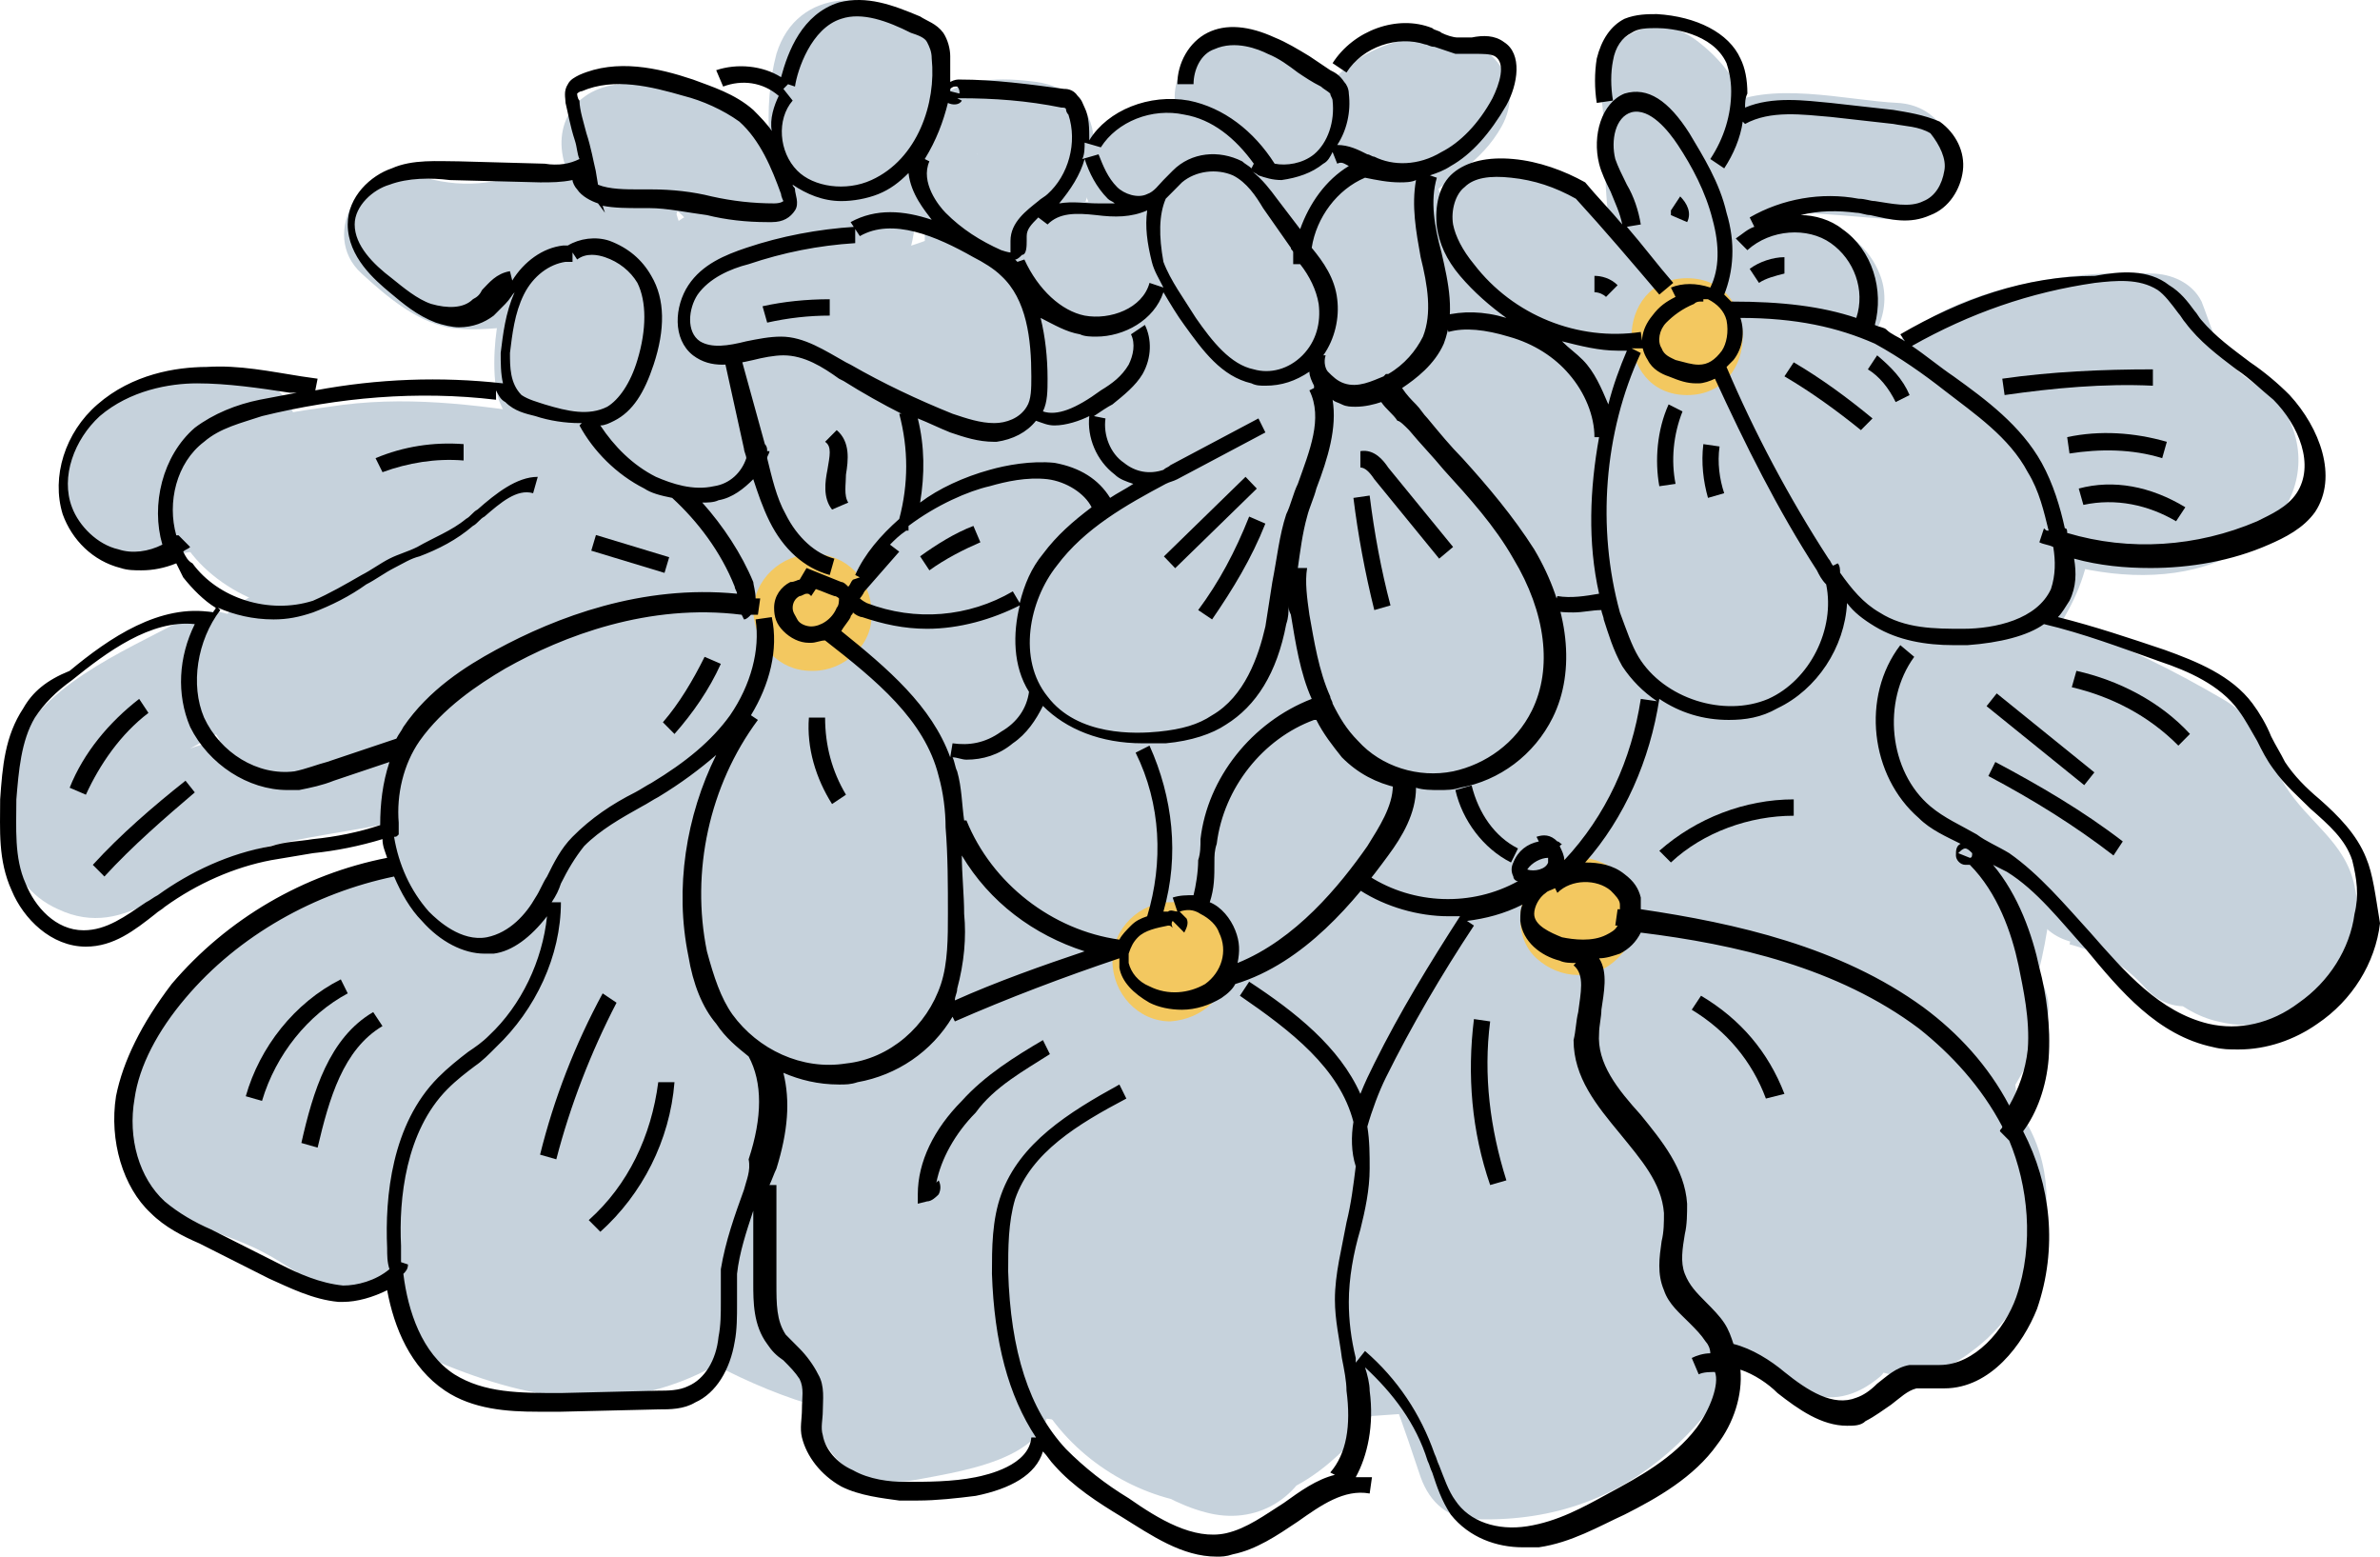 <svg width="78" height="51" viewBox="0 0 78 51" fill="none" xmlns="http://www.w3.org/2000/svg">
<path d="M8.853 5.177C8.853 5.024 8.777 4.794 8.777 4.641C8.626 3.569 7.638 2.267 6.347 2.803C4.98 3.339 3.841 3.492 2.398 3.033C0.651 2.497 -0.867 4.947 0.575 6.249C1.411 7.015 2.322 7.78 3.385 8.01C4.069 8.163 6.575 8.087 6.879 7.321C6.651 6.862 6.423 6.402 6.195 5.943C5.968 6.172 5.74 6.402 5.588 6.708C5.36 7.015 5.208 7.398 5.056 7.78C4.904 8.47 4.828 9.924 5.132 10.537C5.968 12.604 8.55 11.992 9.613 10.537C10.372 9.542 11.056 7.78 11.284 6.632C11.511 5.407 10.904 4.794 10.752 3.645C10.752 4.028 10.676 4.564 10.6 5.024C11.284 3.492 11.436 2.42 10.752 0.889C10.22 1.884 9.689 2.803 9.081 3.799C10.22 3.645 10.98 3.952 11.588 5.024C12.803 7.168 16.068 5.254 14.853 3.109C13.638 0.965 11.511 -0.26 9.005 0.047C7.486 0.2 6.727 1.501 7.335 2.956C7.335 2.88 6.879 4.181 6.879 4.181C6.879 4.564 7.031 5.024 7.107 5.33C7.183 5.79 7.259 5.79 7.259 6.249C7.259 6.785 5.892 8.24 6.955 8.087C7.41 8.24 7.866 8.47 8.322 8.623C8.246 8.546 8.17 8.47 8.094 8.393C8.246 9.006 8.398 9.618 8.55 10.231C8.777 9.159 8.777 8.776 9.309 7.857C9.841 6.938 9.993 5.866 9.461 4.947C8.929 4.028 8.018 3.569 7.031 3.492C5.512 3.339 4.373 4.718 3.082 3.492C2.474 4.564 1.867 5.636 1.259 6.708C3.234 7.321 5.284 7.321 7.183 6.479C6.347 5.866 5.588 5.254 4.752 4.641C4.752 4.794 4.828 5.024 4.828 5.177C5.284 7.551 9.081 7.551 8.853 5.177Z" transform="translate(11.277 2.713)" fill="#C6D2DC"/>
<path d="M3.15 10.181C1.859 10.181 1.555 10.334 2.314 10.64C2.618 10.793 2.846 10.87 3.15 10.947C3.757 11.1 4.289 11.1 4.896 11.1C5.96 11.023 7.023 10.64 7.706 9.721C9.149 7.73 8.845 4.821 7.175 3.136C7.327 3.596 7.554 4.055 7.706 4.514C7.63 4.208 7.706 3.902 7.706 3.596C7.706 3.442 7.706 3.289 7.706 3.136C7.782 2.677 7.63 2.83 7.327 3.442C6.871 3.519 6.339 3.596 5.884 3.672C6.187 3.749 6.263 3.672 6.111 3.289C6.111 2.753 6.036 2.753 5.96 3.366C5.732 3.749 5.656 4.208 5.428 4.591C4.213 6.735 7.478 8.649 8.694 6.505C9.681 4.744 10.516 2.447 8.77 0.916C7.327 -0.386 4.744 -0.463 4.061 1.758C3.833 2.6 3.757 3.672 3.833 4.514C3.909 5.51 4.669 5.969 4.744 6.888C4.744 7.501 4.744 7.501 4.289 7.424C3.833 7.348 3.529 7.118 3.074 6.965C2.086 6.658 1.099 6.812 0.416 7.654C-1.027 9.339 1.631 12.019 3.15 10.181Z" transform="translate(21.385 0.006)" fill="#C6D2DC"/>
<path d="M3.428 2.071C3.352 1.994 3.352 1.918 3.276 1.841C3.428 2.301 3.656 2.76 3.808 3.22C3.808 2.683 3.732 3.449 3.58 3.602C3.504 3.679 3.428 3.756 3.352 3.756C3.2 3.756 3.124 3.756 3.276 3.756C3.656 3.832 4.112 3.832 4.567 3.832C3.96 3.22 3.276 2.53 2.669 1.918C2.669 2.071 2.669 2.147 2.669 2.301C2.669 2.454 2.593 2.53 2.669 2.377C2.669 2.53 2.593 2.607 2.593 2.76C2.669 2.53 2.593 2.76 2.517 2.913C2.517 2.913 2.289 3.22 2.441 3.066C2.517 2.913 2.289 3.22 2.289 3.22C2.061 3.449 2.517 3.143 2.213 3.296C2.061 3.373 1.985 3.449 1.833 3.526C0.922 3.985 0.694 5.287 1.15 6.129C1.681 7.048 2.821 7.278 3.732 6.818C5.479 5.976 6.618 3.985 6.466 1.994C6.39 0.846 5.631 0.233 4.567 0.08C3.428 -0.073 2.213 -0.073 1.226 0.693C0.694 1.075 0.314 1.688 0.087 2.301C-0.141 3.296 0.087 4.062 0.694 4.828C1.378 5.593 2.669 5.517 3.352 4.828C4.264 3.985 4.112 2.913 3.428 2.071Z" transform="translate(29.385 2.603)" fill="#C6D2DC"/>
<path d="M2.878 9.804C2.346 9.881 2.27 9.881 2.65 9.957C2.802 9.957 2.954 10.034 3.182 10.034C3.637 10.034 4.093 9.957 4.549 9.728C5.308 9.345 5.84 8.502 5.84 7.66C5.916 5.44 3.637 5.057 2.042 5.746C1.283 6.052 0.979 7.201 1.207 7.89C1.435 8.732 2.194 9.192 3.03 9.268C4.928 9.498 7.207 8.043 7.359 6.052C7.586 4.061 5.764 2.377 3.865 2.606C4.245 3.755 4.7 4.827 5.156 5.976C5.004 6.129 5.308 6.052 5.46 6.052C5.764 6.129 5.992 6.205 6.295 6.205C6.979 6.358 7.662 6.435 8.346 6.282C9.789 5.976 10.7 4.827 10.624 3.372C10.472 2.147 9.713 0.845 8.574 0.309C7.359 -0.303 5.916 0.003 5.156 1.151C4.549 2.147 5.156 3.678 6.295 3.985H6.371C7.359 4.214 8.422 3.678 8.726 2.683C8.726 2.683 8.726 2.683 8.726 2.606C9.409 0.233 5.764 -0.763 5.08 1.611C5.08 1.611 5.08 1.611 5.08 1.688C5.84 1.228 6.675 0.769 7.434 0.386H7.359C7.738 1.305 8.118 2.224 8.498 3.219C8.498 3.142 8.574 3.142 8.574 3.066C8.194 3.372 7.814 3.678 7.434 3.908C6.827 3.449 6.599 3.449 6.827 3.985C7.662 3.066 7.738 2.53 7.055 2.53C6.675 2.3 5.84 2.224 5.384 2.224C4.245 2.147 3.333 2.53 2.422 3.296C1.283 4.291 2.118 6.741 3.789 6.588C4.473 6.512 4.169 5.593 3.637 5.44C3.561 5.44 3.03 5.593 2.954 5.593C3.258 6.818 3.561 7.966 3.941 9.192C3.561 9.192 3.258 9.192 2.878 9.192C2.574 8.809 2.27 8.426 2.042 8.043C2.042 8.12 2.042 8.196 2.118 8.273C2.194 7.813 2.27 7.277 2.346 6.818C3.485 6.435 3.637 6.205 2.802 6.205C2.65 6.205 2.498 6.129 2.346 6.205C1.815 6.205 1.435 6.358 0.979 6.588C-1.223 7.66 0.675 10.953 2.878 9.804Z" transform="translate(33.581 1.148)" fill="#C6D2DC"/>
<path d="M9.292 3.926C9.52 3.62 10.052 3.696 10.432 3.773C9.9 2.777 9.368 1.859 8.761 0.863C8.305 1.629 7.47 2.012 6.786 2.548C5.951 3.237 5.419 4.079 5.04 5.075C4.28 7.142 3.9 9.363 5.04 11.354C5.875 12.885 8.001 12.349 8.533 10.894C9.065 9.439 9.596 7.908 10.204 6.453C8.989 6.453 7.774 6.453 6.558 6.453C6.71 7.372 6.634 8.597 5.799 9.286C6.407 9.133 7.014 8.98 7.622 8.827C7.925 9.056 8.001 9.056 7.774 8.75C7.698 8.52 7.546 8.291 7.394 8.061C7.09 7.678 6.786 7.219 6.407 6.836C5.723 6.223 4.812 5.764 3.9 5.687C2.078 5.534 0.331 6.683 0.027 8.52C-0.353 10.894 3.369 11.966 3.673 9.516C3.673 9.516 4.508 10.741 4.584 10.894C4.812 11.277 5.04 11.66 5.343 11.966C6.179 12.655 7.318 12.809 8.229 12.196C10.28 10.818 10.508 7.755 10.128 5.534C9.748 3.467 7.09 3.926 6.482 5.534C5.951 6.989 5.419 8.52 4.812 9.975C5.951 9.822 7.09 9.669 8.305 9.516C7.698 8.444 8.457 6.3 9.292 5.534C10.28 4.615 11.343 4.156 12.026 2.931C12.786 1.552 11.799 0.174 10.356 0.021C8.533 -0.132 7.014 0.557 5.951 2.088C4.66 4.003 7.925 5.994 9.292 3.926Z" transform="translate(37.19 1.207)" fill="#C6D2DC"/>
<path d="M24.466 1.827C24.239 1.827 24.011 1.827 23.859 1.827C28.34 3.665 32.82 5.579 37.301 7.417C37.149 7.264 36.997 7.111 36.846 7.034C38.668 11.552 40.567 16.07 42.389 20.587C42.389 20.358 42.313 20.128 42.313 19.975C41.478 23.191 40.567 26.407 39.731 29.623C39.883 29.47 39.959 29.24 40.111 29.087C44.212 22.655 43.073 13.619 38.592 7.8C34.415 2.286 25.606 -1.925 18.619 0.908C17.024 1.597 15.429 1.98 13.758 2.286C9.505 2.976 4.341 7.34 2.443 11.092C0.392 14.921 -0.367 18.979 0.164 23.267C0.696 27.249 2.367 31.461 5.404 34.294C8.822 37.433 13.986 40.573 18.847 39.884C21.353 39.577 24.011 40.19 26.593 40.113C29.631 40.037 32.669 39.731 35.63 39.577C45.503 38.965 55.072 31.231 54.617 20.434C54.161 10.633 46.263 0.602 35.63 1.291C32.593 1.444 29.631 1.75 26.593 1.827C24.011 1.904 21.429 1.291 18.847 1.597C20.517 14.155 22.188 26.637 23.859 39.195C25.53 38.888 27.125 38.429 28.719 37.816C21.505 28.474 14.366 19.133 7.227 9.714C-1.279 23.038 9.505 39.96 24.466 40.113C34.415 40.19 43.908 31.231 43.453 20.97C42.997 10.556 35.099 1.904 24.466 1.827Z" transform="translate(12.675 6.599)" fill="#C6D2DC"/>
<path d="M5.031 3.493C4.803 2.267 4.196 1.272 3.208 0.506C1.69 -0.719 -0.209 0.43 0.019 2.344C0.322 4.335 -0.285 7.321 1.462 8.776C2.601 9.772 4.12 9.312 4.651 7.934C4.803 7.474 5.107 7.092 5.335 6.556C5.715 6.326 5.791 6.173 5.563 6.096C5.259 5.943 5.487 5.943 6.094 6.096C7.309 6.096 8.525 6.249 9.74 6.326C12.17 6.479 12.17 2.65 9.74 2.497C8.069 2.421 5.487 1.731 3.968 2.65C2.525 3.569 1.614 5.33 1.006 6.862C2.069 6.556 3.132 6.326 4.196 6.02C3.892 5.866 4.044 4.335 4.044 4.029C3.968 3.11 3.892 2.267 3.74 1.349C2.677 1.961 1.614 2.574 0.55 3.186C1.082 3.569 1.234 3.876 1.386 4.488C1.841 6.938 5.487 5.943 5.031 3.493Z" transform="translate(52.464 0.875)" fill="#C6D2DC"/>
<path d="M6.646 2.489C5.204 0.958 2.545 -1.186 0.571 0.805C-1.176 2.566 1.482 5.246 3.229 3.485C2.773 3.868 2.394 3.944 2.09 3.714C2.242 3.791 2.318 3.868 2.47 3.944C2.621 4.097 2.849 4.174 3.001 4.327C3.153 4.48 3.685 4.94 3.912 5.169C4.596 5.935 5.887 5.858 6.571 5.169C7.406 4.404 7.406 3.178 6.646 2.489Z" transform="translate(46.899 5.553)" fill="#C6D2DC"/>
<path d="M3.2 4.051C3.275 3.974 3.351 3.898 3.427 3.821C3.275 3.974 3.275 3.898 3.427 3.821C3.503 3.821 3.503 3.744 3.579 3.744C3.351 3.821 3.427 3.821 3.579 3.744C3.427 3.821 3.351 3.821 3.2 3.744C3.048 3.744 3.048 3.744 3.2 3.744C3.048 3.668 2.896 3.591 2.82 3.515C2.668 3.285 2.668 3.285 2.744 3.438C2.668 3.132 2.592 2.825 2.516 2.443C2.516 2.366 2.516 2.213 2.592 2.136C3.048 1.677 3.503 1.217 3.883 0.835H3.807C2.82 1.064 2.212 2.289 2.516 3.208C2.82 4.28 3.807 4.74 4.87 4.51C6.085 4.28 6.617 2.825 6.161 1.753C5.858 0.988 5.174 0.375 4.415 0.145C2.972 -0.314 1.529 0.375 0.541 1.371C-0.142 2.06 -0.218 3.361 0.541 4.051C1.225 4.74 2.44 4.816 3.2 4.051Z" transform="translate(55.435 7.208)" fill="#C6D2DC"/>
<path d="M1.813 5.532C3.484 5.302 3.408 6.451 4.244 7.599C4.927 8.595 7.281 9.59 6.142 11.121C4.851 12.883 7.737 15.103 9.104 13.419C10.547 11.734 11.914 9.82 11.458 7.446C10.927 5.072 8.572 4.077 6.674 2.928C6.902 3.77 7.129 4.689 7.357 5.532C8.041 4 12.066 3.694 13.433 3.77C12.901 3.464 12.37 3.158 11.762 2.852C12.37 4.153 12.142 4.919 13.509 5.915C14.268 6.527 14.04 6.221 12.673 5.991C11.23 5.761 10.243 5.455 9.104 4.613C7.129 3.158 5.231 6.451 7.205 7.905C9.787 9.82 14.648 10.968 17.306 8.441C18.369 7.446 18.673 5.991 17.989 4.689C17.534 3.847 16.698 3.617 16.167 3.005C15.635 2.392 15.483 1.703 15.18 0.937C14.876 0.325 14.192 0.018 13.509 0.018C10.547 -0.135 5.535 0.631 4.168 3.694C3.788 4.613 3.864 5.761 4.851 6.297C6.75 7.446 8.42 8.518 6.522 10.739C7.509 11.504 8.496 12.27 9.484 13.036C11.458 10.356 10.167 8.059 8.117 6.068C5.914 3.847 5.611 1.32 1.889 1.703C-0.617 2.009 -0.617 5.838 1.813 5.532Z" transform="translate(56.973 8.943)" fill="#C6D2DC"/>
<path d="M7.125 5.328C7.733 5.098 8.34 4.869 8.872 4.715C10.846 4.026 10.543 1.116 8.34 0.963C7.277 0.887 6.29 0.81 5.226 0.81C4.467 0.734 3.556 0.81 2.796 0.427C2.644 1.576 2.492 2.724 2.341 3.95C2.72 3.873 3.1 3.797 3.556 3.797C3.708 3.797 3.859 3.797 4.011 3.797C4.695 3.95 4.619 3.72 3.859 3.107C4.543 5.481 8.188 4.486 7.505 2.112C6.745 -0.492 3.404 -0.109 1.353 0.274C-0.242 0.58 -0.469 3.031 0.898 3.797C3.1 4.945 5.91 4.715 8.34 4.869C8.188 3.643 8.036 2.342 7.809 1.116C7.201 1.346 6.593 1.576 6.062 1.729C3.859 2.418 4.847 6.17 7.125 5.328Z" transform="translate(62.065 11.75)" fill="#C6D2DC"/>
<path d="M3.654 4.336V4.26C5.021 4.183 6.161 2.652 5.325 1.35C5.249 1.273 5.249 1.197 5.173 1.197C5.173 1.809 5.173 2.499 5.173 3.111C5.249 3.035 5.249 2.958 5.325 2.881C4.794 3.188 4.262 3.494 3.654 3.8C4.186 3.8 5.553 4.719 6.085 4.949C6.616 5.179 7.452 5.408 7.831 5.791C7.452 5.408 8.135 6.787 8.059 6.71C8.363 7.246 8.743 7.782 9.122 8.242C9.274 8.471 10.641 9.85 9.806 8.778C9.35 8.242 8.667 7.706 8.135 7.246C6.844 6.021 5.553 4.872 4.338 3.647C3.73 4.719 3.123 5.791 2.515 6.863C3.123 7.016 6.009 7.782 5.857 8.701C6.009 8.242 6.237 7.782 6.388 7.323C7.072 7.246 7.148 7.17 6.54 7.016C6.237 6.863 5.933 6.787 5.629 6.71C3.275 6.174 2.287 9.773 4.642 10.386C5.629 10.692 6.388 11.151 7.072 11.917C8.743 13.678 11.477 10.998 9.73 9.237C8.591 8.012 7.224 7.246 5.553 6.787C5.249 8.012 4.87 9.237 4.566 10.462C5.705 10.768 6.692 11.381 7.907 10.922C9.122 10.462 9.806 9.314 9.654 8.088C9.35 5.408 5.781 3.724 3.502 3.188C1.756 2.805 0.161 5.026 1.68 6.404C3.123 7.782 4.566 9.16 6.085 10.539C7.072 11.458 8.059 12.683 9.426 12.989C12.084 13.678 14.514 11.228 13.907 8.548C13.603 7.093 12.388 6.48 11.629 5.255C10.945 4.183 10.793 3.111 9.578 2.422C8.135 1.58 6.237 0.584 4.642 0.125C3.502 -0.181 2.515 0.048 1.908 1.12C1.604 1.656 1.528 2.499 1.908 3.035C1.984 3.111 1.984 3.188 2.06 3.188C2.591 2.192 3.123 1.273 3.73 0.278C1.908 0.355 0.541 1.35 0.085 3.188C-0.599 5.715 3.047 6.71 3.654 4.336Z" transform="translate(63.258 20.476)" fill="#C6D2DC"/>
<path d="M0.124 3.907C0.731 5.515 1.339 7.2 1.87 8.808C2.174 9.65 2.782 10.186 3.693 10.186C8.933 10.339 11.895 6.817 13.794 2.299C14.705 0.002 11.06 -0.994 10.148 1.304C8.933 4.29 7.186 6.511 3.693 6.357C4.3 6.817 4.908 7.276 5.516 7.736C4.908 6.128 4.3 4.443 3.769 2.835C2.933 0.538 -0.712 1.533 0.124 3.907Z" transform="translate(44.689 39.589)" fill="#C6D2DC"/>
<path d="M0.612 8.404C1.903 9.552 3.346 11.314 5.168 10.318C5.32 10.242 6.383 9.552 5.472 9.782C5.7 9.706 6.156 9.935 6.459 9.935C7.295 9.935 8.054 9.629 8.738 9.093C11.472 7.102 12.231 2.508 9.345 0.287C8.89 -0.096 7.902 -0.096 7.447 0.287C6.383 0.976 6.156 2.125 5.472 3.12C4.865 3.963 4.105 4.499 3.118 4.805C0.764 5.571 1.751 9.246 4.105 8.48C5.396 8.098 6.459 7.485 7.447 6.566C7.902 6.183 8.206 5.724 8.586 5.264C8.814 4.958 9.042 4.575 9.193 4.192C9.269 4.039 9.801 3.273 9.345 3.58C8.738 3.58 8.054 3.58 7.447 3.58C6.915 3.197 7.295 3.809 7.371 4.116C7.371 4.422 7.371 4.805 7.219 5.111C6.991 5.724 6.687 5.954 6.156 6.03C5.396 6.107 4.789 5.954 4.105 6.413C2.738 7.255 4.561 6.796 4.561 6.872C4.561 6.796 3.346 5.8 3.27 5.724C1.447 4.116 -1.211 6.796 0.612 8.404Z" transform="translate(55.896 35.169)" fill="#C6D2DC"/>
<path d="M5.25 3.826C5.022 3.29 5.402 4.362 5.25 4.362C5.326 4.362 5.63 3.902 5.706 3.826C6.01 3.366 6.313 2.984 6.465 2.448C6.769 1.452 6.085 0.38 5.174 0.074C4.111 -0.233 3.2 0.457 2.82 1.375C2.364 2.601 1.529 3.673 0.541 4.592C-0.218 5.281 -0.142 6.582 0.541 7.272C1.301 8.037 2.44 7.961 3.2 7.272C4.643 5.893 5.706 4.285 6.465 2.371C5.25 2.065 4.035 1.682 2.82 1.375C2.896 1.222 2.82 1.452 2.744 1.529C2.82 1.375 2.592 1.682 2.592 1.682C2.288 2.065 2.06 2.371 1.833 2.83C1.377 3.826 1.529 4.821 1.984 5.74C2.44 6.659 3.731 6.889 4.567 6.429C5.478 5.893 5.706 4.745 5.25 3.826Z" transform="translate(60.599 31.094)" fill="#C6D2DC"/>
<path d="M0.184 2.927C1.019 4.841 2.918 6.296 4.968 6.755C7.474 7.291 9.297 6.372 10.968 4.535C9.981 3.769 8.993 3.003 8.006 2.237C6.639 4.228 4.816 2.314 3.449 1.242C2.69 2.237 1.931 3.233 1.171 4.228C2.614 5.224 4.133 6.679 5.88 7.138C7.55 7.598 9.069 6.679 9.525 4.994C10.209 2.62 6.563 1.625 5.88 3.999C6.107 3.769 6.411 3.539 6.639 3.309C6.487 3.233 6.335 3.156 6.183 3.003C5.956 2.697 5.424 2.467 5.044 2.237C4.361 1.778 3.753 1.319 3.07 0.859C1.323 -0.366 -0.879 2.467 0.791 3.846C2.31 5.147 4.057 6.832 6.183 6.908C8.31 6.985 10.057 5.76 11.272 4.075C12.487 2.314 9.677 0.093 8.31 1.778C7.474 2.697 6.867 3.309 5.576 2.927C4.513 2.62 3.905 1.931 3.449 0.936C2.462 -1.208 -0.804 0.706 0.184 2.927Z" transform="translate(33.617 42.407)" fill="#C6D2DC"/>
<path d="M0.014 1.991C-0.062 2.91 0.166 3.905 0.698 4.671C1.381 5.743 2.444 5.973 3.66 5.743C5.254 5.437 8.672 4.977 7.837 2.527C7.533 1.531 6.545 0.919 5.482 1.225C4.571 1.455 3.811 2.603 4.191 3.599V3.675C4.343 3.063 4.495 2.45 4.647 1.838C4.723 1.761 4.875 1.685 4.951 1.608C4.799 1.608 4.647 1.685 4.495 1.685C4.267 1.761 4.039 1.838 3.736 1.838C3.356 1.914 2.824 2.067 2.52 2.067C2.824 2.144 3.128 2.221 3.508 2.297C3.811 2.45 3.66 2.68 3.736 2.374C3.736 2.527 3.736 1.531 3.736 1.914C3.811 0.919 2.824 0 1.837 0C0.85 0.077 0.09 0.919 0.014 1.991Z" transform="translate(26.419 42.73)" fill="#C6D2DC"/>
<path d="M11.282 2.565C12.041 -1.34 7.864 0.115 6.042 1.11C2.928 2.795 -0.414 4.633 0.042 8.691C0.194 10.146 0.725 10.988 1.941 11.677C2.776 12.137 3.763 12.367 4.599 12.826C5.206 13.132 5.738 13.592 6.421 13.821C11.282 15.276 10.674 8.921 12.877 6.547C14.016 5.322 13.18 3.331 11.51 3.254C7.333 3.101 4.75 6.164 3.915 10.069C3.535 12.06 6.421 13.668 7.409 11.524C8.32 9.61 8.927 7.696 9.307 5.552C9.535 4.02 8.016 2.412 6.497 3.407C4.523 4.709 3.232 6.394 2.548 8.691C1.865 11.141 5.358 11.907 6.193 9.686C7.029 7.619 10.219 9.15 11.358 9.686C11.13 8.844 10.902 7.925 10.674 7.083C9.535 9.227 9.003 11.294 8.927 13.745C8.927 14.357 9.307 15.123 9.839 15.429C10.143 15.659 10.522 15.889 10.826 16.119C11.434 15.046 12.041 13.975 12.649 12.902C12.269 12.826 11.813 12.749 11.434 12.749C9.535 12.443 7.788 15.276 9.991 16.272C13.18 17.65 16.218 18.263 19.408 16.501C20.547 15.889 20.775 13.745 19.408 13.209C17.661 12.443 13.712 11.524 12.497 9.916C11.054 7.925 7.788 9.84 9.231 11.831C11.13 14.434 14.623 15.276 17.509 16.501C17.509 15.429 17.509 14.281 17.509 13.209C15.611 14.281 13.788 13.821 11.965 12.979C11.51 14.128 10.978 15.276 10.522 16.501C10.902 16.578 11.358 16.655 11.737 16.655C13.56 16.884 15.003 14.97 13.56 13.438C12.877 12.749 12.725 12.52 11.813 12.137C12.117 12.673 12.421 13.209 12.725 13.821C12.801 12.06 13.18 10.682 13.94 9.074C14.396 8.232 14.244 6.853 13.256 6.47C9.307 4.709 4.447 3.943 2.548 8.768C3.763 9.074 4.978 9.457 6.193 9.763C6.573 8.385 7.181 7.542 8.396 6.7C7.485 6.011 6.573 5.245 5.586 4.556C5.282 6.317 4.826 7.925 4.067 9.61C5.206 10.069 6.345 10.605 7.56 11.065C8.016 8.921 9.003 7.006 11.434 7.083C10.978 6.011 10.522 4.939 10.067 3.79C9.003 4.939 8.168 6.088 7.636 7.542C7.56 7.772 7.105 9.916 7.029 9.993L5.738 9.074C4.447 8.385 2.776 8.614 3.915 7.006C4.978 5.628 8.016 3.943 9.687 3.561C9.079 3.407 8.472 3.254 7.864 3.101C7.94 3.178 8.016 3.178 8.016 3.254C7.864 2.642 7.712 2.029 7.56 1.417C7.56 1.493 7.56 1.57 7.485 1.646C7.181 3.943 10.826 4.939 11.282 2.565Z" transform="translate(4.064 28.22)" fill="#C6D2DC"/>
<path d="M12.361 0.482C9.93 0.099 7.576 -0.207 5.146 0.176C3.475 0.406 0.513 0.789 0.057 2.856C-0.398 4.77 1.956 6.531 3.627 6.761C5.829 7.067 8.487 5.689 10.538 5C12.892 4.311 11.905 0.559 9.551 1.325C8.411 1.707 4.234 3.698 3.551 2.397C3.551 3.009 3.551 3.698 3.551 4.311C3.399 4.617 4.766 4.158 4.842 4.081C5.601 3.928 6.285 3.851 7.044 3.851C8.487 3.775 9.93 3.928 11.373 4.234C13.727 4.541 14.715 0.865 12.361 0.482Z" transform="translate(5.643 13.15)" fill="#C6D2DC"/>
<path d="M8.576 0.086C6.601 0.698 4.475 1.234 2.5 2C0.905 2.612 -0.31 3.838 0.07 5.675C0.374 7.283 1.665 8.509 3.336 8.662C5.31 8.815 7.133 7.666 8.652 6.518C9.487 5.905 9.867 4.91 9.335 3.914C8.88 3.072 7.589 2.612 6.753 3.225C6.146 3.685 5.462 4.297 4.703 4.603C4.475 4.68 4.247 4.757 4.019 4.833C3.791 4.833 3.715 4.91 3.867 5.063C3.791 5.293 3.639 5.522 3.563 5.752C3.715 5.675 3.867 5.675 4.019 5.599C4.855 5.522 5.842 4.986 6.677 4.757C7.664 4.45 8.652 4.144 9.639 3.838C11.917 3.072 10.93 -0.604 8.576 0.086Z" transform="translate(6.542 17.146)" fill="#C6D2DC"/>
<path d="M5.886 0.264C3.911 1.336 1.025 2.485 0.266 4.782C-0.266 6.62 -0.114 8.917 1.785 9.759C4.063 10.831 5.658 8.611 7.632 7.998C10.139 7.156 12.721 7.232 15.227 6.16C17.429 5.165 15.531 1.872 13.328 2.868C10.822 3.94 8.012 3.633 5.582 4.705C5.05 4.935 4.519 5.165 4.063 5.548C3.835 5.701 3.607 5.931 3.303 6.084C3.455 6.237 3.683 6.313 3.835 6.467C3.911 5.931 4.215 5.548 4.67 5.318C4.974 5.088 5.354 4.859 5.734 4.705C6.417 4.323 7.101 3.94 7.86 3.557C9.911 2.408 8.012 -0.961 5.886 0.264Z" transform="translate(0.119 20.03)" fill="#C6D2DC"/>
<path d="M7.663 2.303C7.739 0.618 5.992 -0.071 4.549 0.006C3.41 0.082 2.271 0.542 1.359 1.384C0.524 2.15 -0.235 3.451 0.068 4.677C0.524 6.514 2.802 6.285 4.245 6.055C5.233 5.825 5.84 4.677 5.536 3.681C5.233 2.609 4.245 2.15 3.182 2.379C3.03 2.379 2.878 2.456 2.802 2.456C2.726 2.456 2.271 2.379 2.499 2.456C2.802 2.609 3.03 2.762 3.334 2.915L3.258 2.839C3.41 3.145 3.562 3.375 3.714 3.681V3.605C3.714 3.911 3.714 4.294 3.714 4.6C3.79 4.447 3.866 4.217 4.245 4.064C4.549 3.911 4.017 4.141 4.321 3.987C4.321 3.987 4.701 3.911 4.549 3.911C4.397 3.911 4.777 3.911 4.777 3.911C4.929 3.911 4.929 3.911 4.853 3.911C4.625 3.911 4.473 3.758 4.397 3.605C4.245 3.145 4.017 2.686 3.866 2.226V2.303C3.79 4.83 7.587 4.83 7.663 2.303Z" transform="translate(2.063 12.019)" fill="#C6D2DC"/>
<path d="M1.823 3.829C4.253 3.829 4.253 2.92102e-07 1.823 2.92102e-07C-0.608 2.92102e-07 -0.608 3.829 1.823 3.829Z" transform="translate(53.47 9.115)" fill="#F3C860"/>
<path d="M0.609 0.546C0.533 0.546 0.533 0.623 0.609 0.546C-0.15 1.312 -0.226 2.613 0.533 3.303C1.292 3.992 2.432 4.068 3.191 3.303L3.267 3.226C3.951 2.537 4.026 1.235 3.267 0.546C2.508 -0.143 1.368 -0.22 0.609 0.546Z" transform="translate(49.823 28.095)" fill="#F3C860"/>
<path d="M0 1.918C0 2.99 0.835 3.909 1.899 3.909C2.962 3.833 3.797 3.067 3.797 1.995V1.918C3.797 0.923 2.962 -0.072 1.899 0.004C0.911 0.004 0 0.846 0 1.918Z" transform="translate(36.458 29.555)" fill="#F3C860"/>
<path d="M1.975 -2.92102e-07C0.911 -2.92102e-07 0 0.842 0 1.914C0.076 2.986 0.835 3.829 1.899 3.829H1.975C2.962 3.829 3.949 2.986 3.873 1.914C3.873 0.842 3.038 -2.92102e-07 1.975 -2.92102e-07Z" transform="translate(24.687 18.15)" fill="#F3C860"/>
<path d="M3.736 0H0V0.534H3.736V0Z" transform="matrix(0.716 -0.698 0.692 0.722 38.145 18.23)" fill="black"/>
<path d="M5.79412e-07 3.063L0.456 3.369C1.139 2.374 1.747 1.378 2.202 0.23L1.671 -5.84204e-07C1.215 1.149 0.684 2.144 5.79412e-07 3.063Z" transform="translate(39.268 16.925)" fill="black"/>
<path d="M5.79412e-07 0.01V0.546C0.152 0.546 0.304 0.699 0.456 0.929L2.582 3.532L3.038 3.149L0.911 0.546C0.759 0.316 0.456 -0.067 5.79412e-07 0.01Z" transform="translate(44.584 14.771)" fill="black"/>
<path d="M1.15882e-06 0.077C0.152 1.302 0.38 2.527 0.684 3.752L1.215 3.599C0.911 2.45 0.684 1.225 0.532 -2.92102e-07L1.15882e-06 0.077Z" transform="translate(44.356 16.236)" fill="black"/>
<path d="M0.377 0C-0.003 0.842 -0.079 1.838 0.073 2.68L0.605 2.603C0.453 1.838 0.529 0.995 0.833 0.23L0.377 0Z" transform="translate(54.308 13.25)" fill="black"/>
<path d="M0.561 0.077L0.03 5.84204e-07C-0.046 0.613 0.03 1.225 0.182 1.761L0.713 1.608C0.561 1.149 0.485 0.613 0.561 0.077Z" transform="translate(55.794 14.551)" fill="black"/>
<path d="M2.886 1.838C2.051 1.149 1.215 0.536 0.304 -1.46051e-07L0 0.459C0.911 0.995 1.747 1.608 2.506 2.221L2.886 1.838Z" transform="translate(58.482 11.871)" fill="black"/>
<path d="M0.911 1.531L1.367 1.302C1.139 0.766 0.759 0.383 0.304 -2.92102e-07L-1.15882e-06 0.459C0.38 0.689 0.684 1.072 0.911 1.531Z" transform="translate(61.216 11.642)" fill="black"/>
<path d="M2.31765e-06 0.536C0.152 0.536 0.304 0.613 0.38 0.689L0.759 0.306C0.532 0.077 0.228 0 2.31765e-06 0V0.536Z" transform="translate(52.255 9.038)" fill="black"/>
<path d="M-1.15882e-06 0.613L0.532 0.842C0.684 0.536 0.532 0.23 0.304 2.92102e-07L-1.15882e-06 0.459C-1.15882e-06 0.459 -1.15882e-06 0.536 -1.15882e-06 0.613Z" transform="translate(54.761 6.435)" fill="black"/>
<path d="M1.139 -1.46051e-07C0.759 -1.46051e-07 0.304 0.153 0 0.383L0.304 0.842C0.532 0.689 0.835 0.613 1.139 0.536V-1.46051e-07Z" transform="translate(57.343 8.426)" fill="black"/>
<path d="M4.936 0.536V0C3.266 0 1.595 0.077 1.15882e-06 0.306L0.076 0.842C1.671 0.613 3.342 0.459 4.936 0.536Z" transform="translate(65.621 12.101)" fill="black"/>
<path d="M-2.31765e-06 0.134L0.076 0.67C1.063 0.516 2.126 0.516 3.114 0.823L3.266 0.287C2.202 -0.02 1.063 -0.096 -2.31765e-06 0.134Z" transform="translate(67.748 14.188)" fill="black"/>
<path d="M-2.31765e-06 0.133L0.152 0.669C1.215 0.439 2.278 0.669 3.19 1.205L3.493 0.746C2.354 0.057 1.139 -0.173 -2.31765e-06 0.133Z" transform="translate(68.127 15.873)" fill="black"/>
<path d="M77.544 28.105C77.24 27.339 76.633 26.726 76.025 26.19C75.57 25.808 75.19 25.425 74.886 24.965C74.734 24.659 74.582 24.429 74.431 24.123C74.279 23.74 74.051 23.357 73.823 23.051C73.139 22.132 72 21.673 70.937 21.29C69.798 20.907 68.659 20.524 67.444 20.218C67.596 20.065 67.671 19.912 67.823 19.682C68.051 19.222 68.051 18.763 67.975 18.303C68.811 18.533 69.646 18.61 70.481 18.61C71.772 18.61 73.139 18.38 74.355 17.844C74.886 17.614 75.494 17.308 75.874 16.772C76.633 15.623 76.025 14.015 75.038 12.943C74.658 12.56 74.203 12.178 73.747 11.871C73.139 11.412 72.608 11.029 72.152 10.493C72.076 10.416 72 10.263 71.924 10.187C71.697 9.88 71.469 9.574 71.089 9.344C70.406 8.808 69.494 8.885 68.659 9.038C66.38 9.038 64.254 9.804 62.279 10.953L62.431 11.182C62.203 11.029 61.976 10.953 61.824 10.799C61.748 10.723 61.596 10.723 61.444 10.646C61.748 9.498 61.368 8.196 60.381 7.507C60.001 7.2 59.469 7.047 59.014 7.047C59.621 6.894 60.229 6.894 60.837 6.971C60.988 6.971 61.14 7.047 61.292 7.047C61.976 7.2 62.583 7.354 63.267 7.047C63.874 6.818 64.254 6.205 64.33 5.592C64.406 4.98 64.102 4.367 63.571 3.984C63.039 3.755 62.507 3.678 62.052 3.601L60.001 3.372C59.166 3.295 58.102 3.142 57.191 3.525C57.191 3.372 57.191 3.219 57.267 3.065C57.267 2.606 57.191 2.223 57.039 1.917C56.66 1.075 55.596 0.539 54.305 0.462C54.002 0.462 53.622 0.462 53.242 0.615C52.786 0.845 52.483 1.304 52.331 1.917C52.255 2.376 52.255 2.912 52.331 3.372L52.862 3.295C52.786 2.836 52.786 2.376 52.862 1.993C52.938 1.534 53.166 1.228 53.47 1.075C53.698 0.921 54.002 0.921 54.305 0.921C54.761 0.921 56.128 1.075 56.584 2.07C56.66 2.3 56.736 2.606 56.736 2.989C56.736 3.755 56.508 4.52 56.052 5.21L56.508 5.516C56.811 5.056 57.039 4.52 57.115 3.984L57.191 4.061C58.026 3.601 59.09 3.755 60.001 3.831L62.052 4.061C62.431 4.137 62.887 4.137 63.267 4.367C63.571 4.75 63.798 5.21 63.722 5.592C63.646 6.052 63.419 6.435 63.039 6.588C62.583 6.818 61.976 6.664 61.444 6.588C61.292 6.588 61.14 6.511 60.912 6.511C59.697 6.282 58.406 6.511 57.343 7.124L57.495 7.43C57.267 7.507 57.115 7.66 56.887 7.813L57.267 8.196C58.026 7.507 59.242 7.43 60.001 7.966C60.761 8.502 61.14 9.498 60.837 10.416C59.697 10.034 58.406 9.88 56.736 9.88C56.66 9.804 56.584 9.727 56.508 9.651C56.811 8.885 56.887 7.966 56.584 6.971C56.356 5.975 55.824 5.133 55.368 4.367C54.685 3.295 54.002 2.836 53.242 3.065C52.483 3.372 52.179 4.444 52.407 5.363C52.483 5.669 52.635 5.975 52.786 6.282C52.938 6.664 53.09 6.971 53.166 7.354C52.786 6.894 52.331 6.435 51.951 5.975C51.267 5.592 50.432 5.286 49.597 5.21C48.761 5.133 48.078 5.286 47.622 5.669C47.166 6.052 47.014 6.741 47.09 7.43C47.166 7.966 47.394 8.502 47.85 9.038C48.306 9.574 48.837 10.034 49.369 10.416C48.609 10.187 47.926 10.187 47.318 10.34L47.47 10.876C48.002 10.723 48.685 10.799 49.445 11.029C50.28 11.259 50.964 11.718 51.419 12.254C51.951 12.867 52.255 13.633 52.255 14.322H52.407C52.103 16.006 52.027 17.767 52.407 19.452C51.951 19.529 51.495 19.605 51.04 19.529L50.888 19.988C51.116 20.065 51.343 20.065 51.571 20.065C51.875 20.065 52.179 19.988 52.483 19.988C52.483 20.065 52.559 20.218 52.559 20.294C52.71 20.754 52.862 21.29 53.166 21.826C53.47 22.285 53.85 22.668 54.305 22.974L53.774 22.898C53.47 24.889 52.635 26.726 51.267 28.181C51.267 28.028 51.191 27.875 51.116 27.722L51.191 27.645C51.116 27.645 51.116 27.569 51.04 27.569C50.812 27.339 50.584 27.339 50.356 27.416L50.432 27.569C50.052 27.645 49.749 27.875 49.597 28.258C49.521 28.411 49.521 28.564 49.597 28.717C49.597 28.794 49.673 28.87 49.749 28.87C48.23 29.713 46.331 29.636 44.888 28.717L44.584 29.177C45.42 29.713 46.483 30.019 47.47 30.019C47.622 30.019 47.698 30.019 47.85 30.019C46.863 31.55 45.875 33.159 45.04 34.843C44.888 35.149 44.736 35.456 44.584 35.839C43.901 34.307 42.458 33.159 40.939 32.163L40.635 32.623C42.306 33.771 43.901 34.996 44.356 36.758C44.281 37.217 44.281 37.753 44.432 38.212C44.356 38.825 44.281 39.438 44.129 40.05C43.977 40.892 43.749 41.735 43.749 42.577C43.749 43.266 43.901 43.879 43.977 44.491C44.053 44.874 44.129 45.257 44.129 45.563C44.281 46.712 44.129 47.631 43.597 48.243L43.749 48.32C43.141 48.473 42.61 48.856 42.078 49.239C41.471 49.622 40.863 50.081 40.179 50.234C39.116 50.464 37.977 49.775 36.99 49.086C36.23 48.626 35.547 48.09 34.939 47.478C33.724 46.176 33.117 44.262 33.041 41.658C33.041 40.892 33.041 40.05 33.269 39.284C33.8 37.753 35.319 36.834 36.914 35.992L36.686 35.532C35.015 36.451 33.42 37.447 32.813 39.131C32.509 39.974 32.509 40.892 32.509 41.735C32.585 43.955 33.041 45.717 33.952 47.095H33.8C33.724 48.014 32.357 48.32 31.977 48.397C31.218 48.55 30.383 48.55 29.623 48.55C29.168 48.55 28.484 48.473 27.952 48.167C27.421 47.937 27.041 47.478 26.965 47.018C26.889 46.788 26.965 46.482 26.965 46.252C26.965 45.87 27.041 45.41 26.813 45.027C26.661 44.721 26.433 44.415 26.206 44.185C26.054 44.032 25.902 43.879 25.75 43.726C25.446 43.266 25.446 42.73 25.446 42.041V38.825H25.218C25.294 38.672 25.37 38.442 25.446 38.289C25.826 37.064 25.902 36.068 25.674 35.149C26.206 35.379 26.813 35.532 27.497 35.532C27.725 35.532 27.877 35.532 28.104 35.456C29.395 35.226 30.535 34.46 31.218 33.312L31.294 33.465C33.041 32.699 34.863 32.01 36.686 31.397C36.686 31.474 36.686 31.627 36.686 31.704C36.762 32.163 37.142 32.546 37.673 32.852C37.977 33.005 38.357 33.082 38.737 33.082C39.192 33.082 39.648 32.929 40.028 32.699C40.255 32.546 40.407 32.393 40.483 32.24C42.762 31.55 44.432 29.483 45.496 28.028C45.951 27.416 46.407 26.65 46.407 25.808C46.635 25.884 46.939 25.884 47.166 25.884C47.394 25.884 47.622 25.884 47.85 25.808C49.141 25.578 50.28 24.735 50.888 23.51C51.647 21.979 51.419 19.912 50.28 17.997C49.597 16.925 48.761 15.93 47.926 15.011C47.546 14.628 47.166 14.168 46.787 13.709C46.635 13.556 46.559 13.403 46.407 13.25C46.255 13.097 46.103 12.943 45.951 12.714C46.407 12.407 47.014 11.948 47.318 11.259C47.698 10.263 47.47 9.268 47.242 8.272C47.014 7.43 46.863 6.588 47.09 5.822L46.863 5.746C47.09 5.669 47.318 5.592 47.546 5.439C48.23 5.056 48.837 4.367 49.369 3.448C49.749 2.759 49.9 1.764 49.293 1.381C48.989 1.151 48.609 1.151 48.23 1.228C48.078 1.228 47.926 1.228 47.774 1.228C47.622 1.228 47.394 1.151 47.242 1.075C47.166 0.998 47.014 0.998 46.939 0.921C45.799 0.462 44.356 0.998 43.673 2.07L44.129 2.376C44.66 1.534 45.799 1.151 46.711 1.457C46.787 1.457 46.863 1.534 47.014 1.534C47.242 1.611 47.47 1.687 47.698 1.764C47.926 1.764 48.078 1.764 48.306 1.764C48.609 1.764 48.837 1.764 48.989 1.84C49.369 2.07 49.141 2.759 48.913 3.219C48.458 4.061 47.85 4.673 47.242 4.98C46.483 5.439 45.648 5.439 45.04 5.133C44.964 5.133 44.888 5.056 44.812 5.056C44.508 4.903 44.205 4.75 43.825 4.75C44.129 4.291 44.281 3.678 44.205 3.065C44.205 2.912 44.129 2.759 44.053 2.683C43.901 2.453 43.749 2.376 43.597 2.3C43.369 2.147 43.141 1.993 42.913 1.84C42.534 1.611 42.154 1.381 41.774 1.228C40.939 0.845 40.179 0.768 39.572 1.075C38.964 1.381 38.585 2.07 38.585 2.759H39.116C39.116 2.3 39.344 1.764 39.8 1.611C40.483 1.304 41.243 1.611 41.547 1.764C41.926 1.917 42.23 2.147 42.534 2.376C42.762 2.529 42.989 2.683 43.293 2.836C43.369 2.912 43.521 2.989 43.597 3.065C43.597 3.142 43.673 3.219 43.673 3.295C43.749 3.984 43.521 4.673 43.065 5.056C42.686 5.363 42.154 5.439 41.774 5.363C41.091 4.291 40.104 3.525 38.964 3.295C37.673 3.065 36.306 3.601 35.699 4.597C35.699 4.214 35.699 3.831 35.547 3.525C35.471 3.372 35.471 3.295 35.319 3.142C35.167 2.912 34.939 2.912 34.863 2.912C33.724 2.759 32.585 2.606 31.446 2.606C31.37 2.606 31.294 2.606 31.142 2.683C31.142 2.376 31.142 2.147 31.142 1.84C31.142 1.611 31.066 1.304 30.914 1.075C30.686 0.768 30.383 0.692 30.155 0.539C29.244 0.156 28.408 -0.151 27.497 0.079C26.282 0.462 25.826 1.687 25.598 2.529C24.991 2.147 24.155 2.07 23.472 2.3L23.7 2.836C24.307 2.606 24.991 2.683 25.522 3.142C25.37 3.448 25.218 3.908 25.294 4.291C25.142 4.061 24.915 3.831 24.687 3.601C24.079 3.065 23.32 2.836 22.712 2.606C21.573 2.223 20.206 1.917 18.991 2.453C18.839 2.529 18.687 2.606 18.611 2.759C18.459 2.989 18.535 3.219 18.535 3.372C18.611 3.678 18.687 4.137 18.839 4.597C18.915 4.827 18.915 5.056 18.991 5.21C18.687 5.363 18.307 5.439 17.852 5.363L15.042 5.286C14.358 5.286 13.523 5.21 12.839 5.516C12.156 5.746 11.396 6.435 11.396 7.354C11.396 8.426 12.308 9.191 12.764 9.574C13.219 9.957 13.675 10.34 14.282 10.57C14.51 10.646 14.814 10.723 15.042 10.723C15.498 10.723 15.877 10.57 16.181 10.34C16.333 10.187 16.409 10.11 16.561 9.957C16.713 9.804 16.788 9.651 16.864 9.574C16.561 10.263 16.485 10.953 16.409 11.565C16.409 11.871 16.409 12.254 16.485 12.56C14.434 12.331 12.384 12.407 10.333 12.79L10.409 12.407L9.878 12.331C8.89 12.178 7.827 11.948 6.764 12.024C5.777 12.024 4.334 12.254 3.194 13.25C2.131 14.168 1.676 15.623 2.055 16.849C2.359 17.691 3.043 18.38 3.954 18.61C4.182 18.686 4.41 18.686 4.637 18.686C5.017 18.686 5.397 18.61 5.777 18.457C5.852 18.61 5.928 18.763 6.004 18.916C6.308 19.299 6.688 19.682 7.068 19.912C7.068 19.988 6.992 19.988 6.992 20.065C5.245 19.758 3.574 20.907 2.283 21.979C1.524 22.285 1.068 22.668 0.764 23.204C0.157 24.123 0.081 25.118 0.005 26.19C0.005 27.186 -0.071 28.181 0.384 29.177C0.764 30.096 1.676 31.015 2.815 31.015C3.726 31.015 4.41 30.479 5.093 29.942C5.169 29.866 5.321 29.789 5.397 29.713C6.46 28.947 7.675 28.411 8.89 28.181C9.346 28.105 9.802 28.028 10.257 27.952C11.017 27.875 11.776 27.722 12.536 27.492C12.536 27.722 12.612 27.875 12.688 28.105C9.954 28.641 7.447 30.096 5.625 32.24C4.637 33.541 4.03 34.767 3.802 35.915C3.574 37.37 4.03 38.901 4.941 39.744C5.397 40.203 6.004 40.51 6.536 40.739L8.814 41.888C9.498 42.194 10.257 42.577 11.093 42.654C11.169 42.654 11.169 42.654 11.245 42.654C11.7 42.654 12.232 42.5 12.688 42.271C12.915 43.496 13.447 44.798 14.586 45.563C15.498 46.176 16.637 46.252 17.624 46.252C17.852 46.252 18.155 46.252 18.383 46.252L21.573 46.176C21.953 46.176 22.408 46.176 22.788 45.946C23.472 45.64 23.927 44.874 24.079 43.955C24.155 43.572 24.155 43.113 24.155 42.73C24.155 42.424 24.155 42.041 24.155 41.735C24.231 41.045 24.459 40.356 24.687 39.667V42.041C24.687 42.654 24.687 43.419 25.142 44.032C25.294 44.262 25.446 44.415 25.674 44.568C25.902 44.798 26.054 44.951 26.206 45.181C26.358 45.487 26.282 45.793 26.282 46.176C26.282 46.482 26.206 46.788 26.282 47.095C26.433 47.707 26.889 48.32 27.573 48.703C28.18 49.009 28.94 49.086 29.471 49.162C29.699 49.162 29.851 49.162 30.079 49.162C30.686 49.162 31.37 49.086 31.977 49.009C33.117 48.779 33.952 48.32 34.18 47.554C34.332 47.707 34.408 47.861 34.56 48.014C35.167 48.703 36.003 49.239 36.762 49.698C37.749 50.311 38.737 51 39.876 51C40.028 51 40.179 51 40.407 50.923C41.167 50.77 41.85 50.311 42.534 49.851C43.293 49.315 44.053 48.779 44.888 48.932L44.964 48.397C44.812 48.397 44.584 48.397 44.432 48.397C44.812 47.707 45.04 46.712 44.888 45.563C44.888 45.334 44.812 45.027 44.736 44.798C45.648 45.64 46.407 46.635 46.787 47.861C46.863 48.014 46.863 48.09 46.939 48.243C47.09 48.703 47.242 49.162 47.546 49.622C48.154 50.387 49.065 50.694 49.9 50.694C50.052 50.694 50.28 50.694 50.432 50.694C51.495 50.541 52.407 50.005 53.242 49.622C54.305 49.086 55.52 48.397 56.28 47.325C56.811 46.635 57.115 45.717 57.039 44.874C57.495 45.027 57.951 45.334 58.254 45.64C58.938 46.176 59.697 46.712 60.533 46.712C60.761 46.712 60.988 46.712 61.14 46.559C61.444 46.406 61.748 46.176 61.976 46.023C62.279 45.793 62.507 45.563 62.811 45.487C62.963 45.487 63.191 45.487 63.343 45.487C63.495 45.487 63.571 45.487 63.722 45.487C65.241 45.487 66.305 44.032 66.76 42.883C67.444 40.892 67.216 38.825 66.305 37.064C66.76 36.451 67.064 35.609 67.14 34.69C67.216 33.618 67.064 32.546 66.836 31.704C66.608 30.632 66.153 29.33 65.317 28.334C65.469 28.411 65.621 28.488 65.773 28.564C66.76 29.177 67.52 30.172 68.355 31.091C69.494 32.469 70.709 33.924 72.532 34.307C72.836 34.384 73.064 34.384 73.367 34.384C74.279 34.384 75.19 34.077 75.95 33.541C77.089 32.776 77.848 31.55 78 30.249C77.848 29.33 77.772 28.641 77.544 28.105ZM27.421 19.912C27.269 20.294 26.889 20.524 26.585 20.524C26.433 20.524 26.206 20.448 26.13 20.294C26.054 20.141 25.978 20.065 25.978 19.912C25.978 19.758 26.054 19.605 26.206 19.529C26.282 19.529 26.358 19.452 26.433 19.452C26.509 19.452 26.509 19.452 26.585 19.529L26.737 19.299C26.965 19.375 27.117 19.452 27.345 19.529C27.421 19.529 27.497 19.605 27.497 19.605C27.497 19.682 27.497 19.835 27.421 19.912ZM27.877 20.218C27.877 20.141 27.952 20.141 27.952 20.065C28.028 20.141 28.18 20.218 28.256 20.218C28.94 20.448 29.623 20.601 30.383 20.601C31.446 20.601 32.509 20.294 33.42 19.835C33.193 20.754 33.193 21.826 33.724 22.668C33.648 23.204 33.344 23.663 32.813 23.97C32.281 24.353 31.75 24.429 31.218 24.353L31.142 24.812C30.535 23.128 29.092 21.902 27.573 20.677C27.649 20.524 27.8 20.371 27.877 20.218ZM28.332 19.375L29.471 18.074L29.168 17.844C29.319 17.691 29.471 17.538 29.699 17.385H29.775C29.775 17.308 29.775 17.308 29.775 17.231C30.686 16.542 31.75 16.083 32.433 15.93C32.965 15.777 33.648 15.623 34.332 15.7C34.939 15.777 35.547 16.159 35.775 16.619C35.167 17.078 34.636 17.538 34.18 18.15C33.8 18.61 33.572 19.146 33.42 19.758L33.193 19.375C31.75 20.218 30.003 20.371 28.408 19.758C28.256 19.682 28.18 19.605 28.18 19.605C28.256 19.529 28.332 19.375 28.332 19.375ZM33.648 7.89C33.648 7.813 33.648 7.813 33.648 7.736C33.648 7.507 33.8 7.354 34.028 7.124L34.332 7.354C34.712 6.971 35.243 6.971 35.927 7.047C36.534 7.124 37.066 7.124 37.597 6.894C37.522 7.43 37.597 7.966 37.749 8.579C37.825 8.885 37.977 9.115 38.129 9.421L37.673 9.268C37.446 10.11 36.382 10.493 35.547 10.34C34.787 10.187 34.028 9.498 33.572 8.502L33.344 8.579L33.269 8.502C33.344 8.502 33.42 8.426 33.496 8.349C33.648 8.349 33.648 8.043 33.648 7.89ZM38.205 6.511C38.281 6.435 38.357 6.358 38.433 6.282C38.585 6.128 38.661 6.052 38.737 5.975C39.192 5.592 39.876 5.516 40.407 5.746C40.863 5.975 41.167 6.435 41.395 6.818L42.306 8.119C42.306 8.196 42.382 8.196 42.382 8.272C42.382 8.426 42.382 8.502 42.382 8.655H42.61C42.913 9.038 43.141 9.498 43.217 9.957C43.293 10.57 43.141 11.182 42.686 11.642C42.23 12.101 41.623 12.254 41.091 12.101C40.331 11.948 39.724 11.182 39.192 10.416C38.812 9.804 38.357 9.191 38.129 8.579C37.977 7.736 37.977 7.047 38.205 6.511ZM35.395 10.953C35.547 11.029 35.775 11.029 35.927 11.029C36.838 11.029 37.825 10.493 38.129 9.574C38.357 9.957 38.585 10.34 38.812 10.646C39.42 11.489 40.028 12.331 41.015 12.56C41.167 12.637 41.319 12.637 41.471 12.637C42.002 12.637 42.458 12.484 42.913 12.178C42.913 12.331 42.989 12.484 43.065 12.637C43.065 12.637 43.065 12.637 43.065 12.714L42.913 12.79C43.369 13.709 42.913 14.781 42.534 15.853C42.382 16.159 42.306 16.542 42.154 16.849C41.926 17.538 41.85 18.303 41.698 19.069C41.623 19.529 41.547 20.065 41.471 20.524C41.243 21.52 40.787 22.821 39.724 23.434C39.268 23.74 38.737 23.893 37.977 23.97C37.218 24.046 35.319 24.123 34.332 22.821C33.344 21.596 33.724 19.682 34.636 18.533C35.547 17.308 36.914 16.542 38.205 15.853C38.357 15.777 38.433 15.777 38.585 15.7L41.471 14.168L41.243 13.709L38.357 15.241C38.281 15.317 38.205 15.317 38.129 15.394C37.673 15.547 37.218 15.47 36.838 15.164C36.382 14.858 36.154 14.245 36.23 13.709L35.851 13.633C36.078 13.479 36.306 13.326 36.458 13.25C36.838 12.943 37.218 12.637 37.446 12.254C37.749 11.718 37.749 11.106 37.522 10.646L37.066 10.953C37.218 11.259 37.142 11.642 36.99 11.948C36.762 12.331 36.458 12.56 36.078 12.79C35.243 13.403 34.636 13.633 34.18 13.479C34.332 13.173 34.332 12.79 34.332 12.407C34.332 11.718 34.256 11.029 34.104 10.416C34.56 10.646 34.939 10.876 35.395 10.953ZM39.344 27.492C39.344 27.722 39.344 27.952 39.268 28.181C39.268 28.564 39.192 29.024 39.116 29.33C38.889 29.33 38.661 29.33 38.433 29.407L38.585 29.866C38.509 29.866 38.357 29.789 38.281 29.866C38.205 29.866 38.205 29.866 38.129 29.866C38.661 28.028 38.433 26.114 37.673 24.429L37.218 24.659C38.053 26.344 38.129 28.258 37.597 30.019C37.37 30.096 37.218 30.172 37.066 30.325C36.914 30.479 36.762 30.632 36.686 30.785C34.484 30.479 32.509 28.947 31.674 26.88H31.598C31.522 26.344 31.522 25.808 31.37 25.272C31.294 25.118 31.294 24.965 31.218 24.812C31.37 24.812 31.522 24.889 31.674 24.889C32.205 24.889 32.737 24.735 33.193 24.353C33.648 24.046 33.952 23.587 34.18 23.128C34.939 23.893 36.078 24.353 37.446 24.353C37.673 24.353 37.901 24.353 38.205 24.353C39.04 24.276 39.724 24.046 40.179 23.74C41.167 23.128 41.85 22.055 42.154 20.448C42.23 20.218 42.23 20.065 42.23 19.835C42.23 19.912 42.23 19.988 42.306 20.141C42.458 21.06 42.61 22.055 42.989 22.898C41.015 23.663 39.572 25.501 39.344 27.492ZM33.952 13.786C34.18 13.862 34.332 13.939 34.56 13.939C34.939 13.939 35.395 13.786 35.699 13.633C35.623 14.322 35.927 15.087 36.534 15.547C36.686 15.7 36.914 15.777 37.142 15.853C36.914 16.006 36.61 16.159 36.382 16.312C36.003 15.7 35.395 15.317 34.56 15.164C33.8 15.087 32.965 15.241 32.433 15.394C31.598 15.623 30.762 16.006 30.155 16.466C30.307 15.547 30.307 14.628 30.079 13.709C30.459 13.862 30.762 14.015 31.142 14.168C31.598 14.322 32.053 14.475 32.585 14.475H32.661C33.193 14.398 33.648 14.168 33.952 13.786ZM31.37 32.393C31.598 31.55 31.674 30.708 31.598 29.942C31.598 29.33 31.522 28.641 31.522 28.028C32.433 29.56 33.876 30.632 35.547 31.168C34.18 31.627 32.661 32.163 31.294 32.776C31.294 32.623 31.37 32.546 31.37 32.393ZM39.496 32.24C38.964 32.546 38.281 32.623 37.673 32.316C37.294 32.163 37.066 31.857 36.99 31.55C36.99 31.474 36.99 31.397 36.99 31.321V31.244C37.066 31.015 37.142 30.861 37.294 30.708C37.521 30.479 37.901 30.402 38.281 30.325C38.357 30.325 38.357 30.325 38.433 30.402C38.433 30.402 38.357 30.249 38.433 30.172L38.812 30.555C38.889 30.402 38.964 30.249 38.889 30.096C38.812 30.019 38.737 29.942 38.661 29.866C38.889 29.789 39.116 29.789 39.344 29.942C39.648 30.096 39.876 30.325 39.952 30.555C40.255 31.168 40.028 31.857 39.496 32.24ZM45.648 25.731C45.648 26.42 45.192 27.109 44.812 27.722C43.901 29.024 42.458 30.785 40.559 31.55C40.635 31.168 40.635 30.861 40.483 30.479C40.331 30.096 40.028 29.713 39.648 29.56C39.8 29.1 39.8 28.717 39.8 28.258C39.8 28.028 39.8 27.875 39.876 27.645C40.104 25.808 41.395 24.2 43.065 23.587H43.141C43.369 24.046 43.673 24.429 43.977 24.812C44.508 25.348 45.116 25.654 45.799 25.808L45.648 25.731ZM46.179 14.092C46.559 14.551 46.939 14.934 47.318 15.394C48.154 16.312 48.989 17.231 49.597 18.303C50.66 20.065 50.888 21.902 50.204 23.281C49.673 24.353 48.685 25.042 47.622 25.272C46.483 25.501 45.268 25.118 44.508 24.276C44.129 23.893 43.901 23.51 43.673 23.051C43.673 22.974 43.597 22.898 43.597 22.821C43.217 21.979 43.065 20.983 42.913 20.141C42.838 19.605 42.762 19.069 42.838 18.61H42.534C42.61 18.074 42.686 17.461 42.838 16.925C42.913 16.619 43.065 16.312 43.141 16.006C43.521 15.011 43.825 14.015 43.673 13.097C43.749 13.173 43.825 13.173 43.977 13.25C44.129 13.326 44.281 13.326 44.432 13.326C44.736 13.326 45.04 13.25 45.268 13.173C45.42 13.403 45.648 13.556 45.799 13.786C45.875 13.786 46.027 13.939 46.179 14.092ZM45.875 5.975C46.027 5.975 46.255 5.975 46.407 5.899C46.255 6.741 46.407 7.583 46.559 8.426C46.787 9.344 46.939 10.263 46.635 11.029C46.407 11.489 46.027 11.948 45.496 12.254H45.42L45.344 12.331C44.964 12.484 44.508 12.714 44.053 12.56C43.825 12.484 43.673 12.331 43.521 12.178C43.445 12.101 43.369 11.871 43.445 11.642H43.369C43.749 11.106 43.901 10.416 43.825 9.804C43.749 9.115 43.369 8.579 42.989 8.119C43.141 7.124 43.825 6.205 44.736 5.822C45.116 5.899 45.496 5.975 45.875 5.975ZM43.369 5.363C43.521 5.286 43.597 5.133 43.673 4.98L43.825 5.363C43.977 5.286 44.053 5.363 44.205 5.439C43.445 5.899 42.913 6.664 42.61 7.507L41.85 6.511C41.623 6.205 41.395 5.899 41.015 5.592C41.091 5.669 41.167 5.669 41.243 5.746C41.471 5.822 41.698 5.899 42.002 5.899C42.534 5.822 42.989 5.669 43.369 5.363ZM36.078 4.827C36.61 3.984 37.749 3.525 38.812 3.755C39.724 3.908 40.483 4.52 41.091 5.363L41.015 5.516C40.939 5.439 40.787 5.363 40.711 5.286C39.952 4.903 39.04 4.98 38.433 5.592C38.357 5.669 38.205 5.822 38.129 5.899C37.977 6.052 37.825 6.282 37.597 6.358C37.294 6.511 36.838 6.358 36.61 6.128C36.306 5.822 36.154 5.439 36.003 5.056L35.471 5.21C35.547 5.056 35.547 4.827 35.547 4.673L36.078 4.827ZM35.547 5.21C35.699 5.669 35.927 6.128 36.306 6.511C36.382 6.588 36.458 6.588 36.534 6.664C36.382 6.664 36.154 6.664 36.003 6.664C35.547 6.664 35.167 6.588 34.712 6.664C35.091 6.205 35.395 5.746 35.547 5.21ZM31.294 2.836H31.37C31.446 2.912 31.446 2.989 31.446 3.065L31.142 2.989V2.912C31.142 2.912 31.218 2.836 31.294 2.836ZM31.066 3.372C31.218 3.448 31.446 3.448 31.522 3.295L31.37 3.219C31.37 3.219 31.37 3.219 31.446 3.219C32.585 3.219 33.648 3.295 34.787 3.525C34.863 3.525 34.939 3.525 34.939 3.601C34.939 3.601 34.939 3.678 35.015 3.755C35.319 4.673 35.015 5.746 34.332 6.358C34.256 6.435 34.104 6.511 34.028 6.588C33.648 6.894 33.117 7.277 33.117 7.89C33.117 7.966 33.117 7.966 33.117 8.043C33.117 8.119 33.117 8.272 33.117 8.272C33.117 8.272 33.041 8.272 32.813 8.196C32.129 7.89 31.522 7.507 30.99 6.971C30.762 6.741 30.155 5.975 30.459 5.286L30.307 5.21C30.686 4.597 30.914 3.984 31.066 3.372ZM27.573 0.615C28.256 0.385 29.092 0.692 29.851 1.075C30.079 1.151 30.307 1.228 30.383 1.381C30.459 1.534 30.535 1.687 30.535 1.917C30.686 3.372 30.079 5.21 28.56 5.899C27.725 6.282 26.661 6.128 26.13 5.592C25.522 4.98 25.446 3.908 25.978 3.295L25.674 2.912L25.826 2.759L26.054 2.836C26.13 2.3 26.585 0.921 27.573 0.615ZM18.915 3.065C18.915 3.065 18.991 2.989 19.067 2.989C20.13 2.529 21.345 2.836 22.408 3.142C23.016 3.295 23.7 3.601 24.231 3.984C24.915 4.597 25.294 5.516 25.598 6.358C25.598 6.435 25.674 6.588 25.674 6.588C25.674 6.588 25.598 6.664 25.37 6.664C24.687 6.664 24.003 6.588 23.32 6.435C22.712 6.282 22.029 6.205 21.345 6.205C21.345 6.205 21.345 6.205 21.269 6.205C21.193 6.205 21.041 6.205 20.965 6.205C20.51 6.205 19.978 6.205 19.599 6.052L19.523 5.592C19.447 5.286 19.371 4.827 19.219 4.367C19.143 4.061 18.991 3.601 18.991 3.295C18.915 3.219 18.915 3.065 18.915 3.065ZM18.763 8.272L18.915 8.502C19.219 8.272 19.599 8.349 19.826 8.426C20.282 8.579 20.662 8.885 20.89 9.268C21.193 9.88 21.193 10.799 20.89 11.795C20.662 12.56 20.282 13.097 19.902 13.326C19.295 13.633 18.611 13.479 17.852 13.25C17.624 13.173 17.32 13.097 17.092 12.943C16.713 12.56 16.713 12.024 16.713 11.565C16.788 10.953 16.864 10.263 17.168 9.651C17.472 9.038 18.004 8.655 18.535 8.579C18.611 8.579 18.687 8.579 18.763 8.579V8.272ZM3.878 17.997C3.194 17.844 2.587 17.231 2.359 16.619C1.979 15.623 2.435 14.398 3.27 13.633C4.258 12.79 5.549 12.56 6.46 12.56C7.447 12.56 8.511 12.714 9.498 12.867H9.726C9.346 12.943 8.89 13.02 8.511 13.097C7.751 13.25 6.992 13.556 6.384 14.015C5.321 14.934 4.941 16.542 5.321 17.844C4.865 18.074 4.334 18.15 3.878 17.997ZM15.649 16.695C15.498 16.772 15.421 16.925 15.27 17.002C14.814 17.385 14.206 17.614 13.675 17.921C13.371 18.074 13.067 18.15 12.764 18.303C12.46 18.457 12.156 18.686 11.852 18.839C11.32 19.146 10.789 19.452 10.257 19.682C8.814 20.141 7.144 19.605 6.308 18.457C6.156 18.38 6.08 18.227 6.004 18.074C6.08 17.997 6.156 17.997 6.232 17.921L5.852 17.538C5.852 17.538 5.852 17.538 5.777 17.538C5.473 16.466 5.777 15.164 6.688 14.475C7.22 14.015 7.903 13.862 8.586 13.633C11.093 13.02 13.675 12.79 16.257 13.097V12.79C16.333 12.943 16.409 13.097 16.561 13.173C16.864 13.479 17.244 13.556 17.548 13.633C18.004 13.786 18.535 13.862 18.991 13.862H19.067L18.991 13.939C19.447 14.781 20.206 15.547 21.117 16.006C21.345 16.159 21.649 16.236 22.029 16.312C22.864 17.078 23.624 18.074 24.079 19.222C24.079 19.299 24.155 19.375 24.155 19.452C21.041 19.146 18.232 20.218 16.257 21.29C15.27 21.826 14.055 22.591 13.219 23.817C13.143 23.97 13.067 24.046 12.991 24.2L10.713 24.965C10.409 25.042 10.03 25.195 9.65 25.272C8.435 25.425 7.22 24.659 6.688 23.51C6.232 22.438 6.46 20.983 7.22 19.988L7.144 19.912C7.675 20.141 8.283 20.294 8.966 20.294C9.422 20.294 9.802 20.218 10.257 20.065C10.865 19.835 11.472 19.529 12.004 19.146C12.308 18.993 12.612 18.763 12.915 18.61C13.219 18.457 13.447 18.303 13.751 18.227C14.358 17.997 14.966 17.691 15.498 17.231C15.649 17.155 15.725 17.002 15.877 16.925C16.409 16.466 16.94 16.006 17.472 16.159L17.624 15.623C16.94 15.623 16.257 16.159 15.649 16.695ZM10.257 27.492C9.802 27.569 9.346 27.569 8.89 27.722C7.523 27.952 6.232 28.564 5.169 29.33C5.017 29.407 4.941 29.483 4.789 29.56C4.106 30.019 3.498 30.479 2.739 30.479C1.827 30.479 1.144 29.713 0.84 28.947C0.46 28.105 0.536 27.109 0.536 26.19C0.612 25.272 0.688 24.276 1.144 23.51C1.448 23.051 1.827 22.668 2.359 22.285C3.498 21.366 4.941 20.294 6.384 20.448C5.852 21.52 5.777 22.745 6.232 23.817C6.84 25.042 8.131 25.884 9.422 25.884C9.574 25.884 9.65 25.884 9.802 25.884C10.181 25.808 10.561 25.731 10.941 25.578L12.764 24.965C12.536 25.654 12.46 26.344 12.46 27.033C11.776 27.262 11.017 27.416 10.257 27.492ZM13.067 26.956C12.991 26.037 13.219 25.042 13.751 24.276C14.51 23.204 15.649 22.438 16.561 21.902C18.459 20.83 21.269 19.758 24.307 20.141L24.383 20.294C24.459 20.294 24.535 20.218 24.611 20.141C24.687 20.141 24.763 20.141 24.839 20.141L24.915 19.605C24.839 19.605 24.839 19.605 24.763 19.605C24.763 19.375 24.687 19.146 24.687 19.069C24.307 18.15 23.7 17.231 23.016 16.466C23.168 16.466 23.396 16.466 23.548 16.389C24.003 16.312 24.383 16.006 24.687 15.7C24.839 16.159 24.991 16.619 25.218 17.078C25.674 17.997 26.358 18.61 27.193 18.839L27.345 18.303C26.737 18.15 26.13 17.614 25.75 16.849C25.446 16.312 25.294 15.623 25.142 15.011C25.142 14.934 25.218 14.858 25.218 14.781H25.142C25.142 14.704 25.142 14.628 25.067 14.551L24.307 11.795L23.776 11.948L24.383 14.704C24.383 14.781 24.459 14.934 24.459 15.011C24.307 15.47 23.927 15.853 23.396 15.93C22.712 16.083 22.029 15.853 21.497 15.623C20.738 15.241 20.13 14.628 19.674 13.939C19.826 13.939 19.978 13.862 20.13 13.786C20.738 13.479 21.117 12.867 21.421 11.948C21.801 10.799 21.801 9.804 21.345 9.038C21.041 8.502 20.586 8.119 19.978 7.89C19.523 7.736 18.991 7.813 18.611 8.043C18.535 8.043 18.535 8.043 18.459 8.043C17.776 8.119 17.168 8.579 16.788 9.191L16.713 8.885C16.257 8.962 16.029 9.268 15.801 9.498C15.725 9.651 15.649 9.727 15.498 9.804C15.194 10.11 14.662 10.11 14.13 9.957C13.675 9.804 13.219 9.421 12.839 9.115C12.232 8.655 11.624 8.043 11.624 7.354C11.624 6.741 12.232 6.205 12.764 6.052C13.371 5.822 14.13 5.822 14.738 5.899L17.7 5.975C18.08 5.975 18.383 5.975 18.763 5.899C18.763 5.975 18.839 6.128 18.915 6.205C19.067 6.435 19.371 6.588 19.599 6.664L19.826 6.971L19.75 6.741C20.13 6.818 20.586 6.818 20.965 6.818C21.041 6.818 21.193 6.818 21.269 6.818C21.877 6.818 22.56 6.971 23.168 7.047C23.776 7.2 24.459 7.277 25.142 7.277C25.218 7.277 25.294 7.277 25.294 7.277C25.674 7.277 25.902 7.124 26.054 6.894C26.206 6.664 26.054 6.358 26.054 6.205C26.054 6.128 25.978 6.128 25.978 6.052C26.433 6.358 26.965 6.588 27.573 6.588C27.952 6.588 28.408 6.511 28.788 6.358C29.168 6.205 29.471 5.975 29.775 5.669C29.851 6.358 30.307 6.894 30.535 7.2C29.623 6.894 28.712 6.818 27.877 7.277L28.18 7.736C29.244 7.124 30.686 7.736 31.901 8.426C32.205 8.579 32.585 8.808 32.813 9.038C33.648 9.804 33.8 11.106 33.8 12.331C33.8 12.714 33.8 13.097 33.648 13.326C33.42 13.709 32.965 13.862 32.585 13.862C32.129 13.862 31.674 13.709 31.218 13.556C30.079 13.097 28.94 12.56 27.877 11.948L27.725 11.871C27.041 11.489 26.358 11.029 25.598 11.029C25.218 11.029 24.839 11.106 24.459 11.182C23.851 11.335 23.32 11.412 22.94 11.182C22.484 10.876 22.56 10.11 22.864 9.651C23.244 9.115 23.927 8.808 24.535 8.655C25.674 8.272 26.813 8.043 28.028 7.966V7.43C26.813 7.507 25.598 7.736 24.459 8.119C23.775 8.349 23.016 8.655 22.56 9.344C22.105 10.034 22.029 11.106 22.712 11.642C23.32 12.101 24.003 11.948 24.687 11.795C24.991 11.718 25.37 11.642 25.674 11.642C26.358 11.642 26.965 12.024 27.497 12.407L27.649 12.484C28.256 12.867 28.94 13.25 29.547 13.556H29.471C29.775 14.704 29.775 15.853 29.471 17.002C28.864 17.538 28.332 18.15 28.028 18.839L28.18 18.916L27.952 18.993C27.877 19.069 27.877 19.146 27.8 19.222C27.725 19.146 27.649 19.069 27.573 19.069C27.193 18.916 26.813 18.763 26.433 18.61L26.206 18.993C26.13 18.993 26.054 19.069 25.902 19.069C25.598 19.222 25.37 19.529 25.37 19.912C25.37 20.218 25.446 20.448 25.674 20.677C25.902 20.907 26.206 21.06 26.509 21.06C26.509 21.06 26.509 21.06 26.585 21.06C26.737 21.06 26.889 20.983 27.041 20.983C28.712 22.285 30.307 23.587 30.762 25.425C30.914 25.961 30.99 26.573 30.99 27.109C31.066 28.028 31.066 29.024 31.066 29.942C31.066 30.708 31.066 31.55 30.838 32.24C30.383 33.618 29.168 34.69 27.725 34.843C26.282 35.073 24.839 34.384 24.003 33.235C23.624 32.699 23.396 32.01 23.168 31.168C22.636 28.564 23.244 25.731 24.839 23.587L24.611 23.434C25.218 22.438 25.522 21.29 25.294 20.218L24.763 20.294C24.915 21.29 24.611 22.438 23.927 23.434C23.32 24.276 22.484 24.965 21.345 25.654C21.193 25.731 20.965 25.884 20.814 25.961C20.054 26.344 19.371 26.803 18.763 27.416C18.383 27.799 18.155 28.258 17.928 28.717C17.776 28.947 17.7 29.177 17.548 29.407C17.244 29.942 16.713 30.555 15.953 30.708C15.118 30.861 14.358 30.172 14.055 29.866C13.447 29.177 13.067 28.334 12.915 27.416C12.991 27.416 12.991 27.416 13.067 27.339V26.956ZM11.245 42.118C10.485 42.041 9.802 41.735 9.194 41.428L6.916 40.28C6.384 40.05 5.852 39.744 5.397 39.361C4.561 38.595 4.182 37.294 4.41 35.992C4.561 34.92 5.169 33.771 6.08 32.699C7.827 30.632 10.333 29.253 12.915 28.717C13.143 29.253 13.447 29.789 13.827 30.172C14.434 30.861 15.194 31.244 15.877 31.244C15.953 31.244 16.029 31.244 16.181 31.244C16.788 31.168 17.396 30.708 17.928 30.019C17.776 31.474 17.092 32.929 16.029 33.924C15.801 34.154 15.573 34.307 15.346 34.46C15.042 34.69 14.662 34.996 14.358 35.303C12.839 36.834 12.612 39.208 12.688 40.892C12.688 41.122 12.688 41.352 12.764 41.582C12.308 41.964 11.7 42.118 11.245 42.118ZM24.383 38.978C24.079 39.82 23.776 40.663 23.624 41.582C23.624 41.964 23.624 42.271 23.624 42.654C23.624 43.036 23.624 43.419 23.548 43.802C23.472 44.568 23.092 45.181 22.56 45.41C22.257 45.563 21.877 45.563 21.573 45.563L18.383 45.64C17.016 45.64 15.877 45.64 14.89 45.027C13.827 44.338 13.371 42.96 13.219 41.735C13.295 41.658 13.371 41.582 13.371 41.428L13.143 41.352C13.143 41.199 13.143 40.969 13.143 40.816C13.067 39.284 13.295 37.064 14.662 35.685C14.966 35.379 15.27 35.149 15.573 34.92C15.801 34.767 16.029 34.537 16.257 34.307C17.548 33.082 18.383 31.321 18.383 29.56H18.08C18.232 29.33 18.307 29.177 18.383 28.947C18.611 28.488 18.839 28.105 19.143 27.722C19.674 27.186 20.358 26.803 21.041 26.42C21.193 26.344 21.421 26.19 21.573 26.114C22.332 25.654 22.94 25.195 23.472 24.735C22.484 26.726 22.105 29.1 22.56 31.321C22.712 32.24 23.016 33.005 23.472 33.541C23.776 34.001 24.155 34.307 24.535 34.613C24.991 35.456 24.991 36.604 24.535 37.983C24.611 38.365 24.459 38.672 24.383 38.978ZM68.659 9.268C69.342 9.191 70.102 9.115 70.709 9.498C70.937 9.651 71.165 9.957 71.393 10.263C71.469 10.34 71.545 10.493 71.621 10.57C72.076 11.182 72.684 11.642 73.291 12.101C73.747 12.407 74.127 12.79 74.507 13.097C75.342 13.939 75.874 15.241 75.266 16.159C74.962 16.619 74.431 16.849 73.975 17.078C72 17.921 69.798 18.074 67.748 17.461C67.748 17.385 67.748 17.308 67.671 17.308C67.52 16.619 67.292 15.853 66.912 15.164C66.229 13.939 65.089 13.097 64.026 12.331C63.571 12.024 63.115 11.642 62.659 11.335C64.558 10.263 66.532 9.574 68.659 9.268ZM63.722 12.79C64.71 13.556 65.849 14.322 66.456 15.47C66.836 16.083 66.988 16.772 67.14 17.385C67.064 17.385 67.064 17.385 66.988 17.308L66.836 17.767C66.988 17.844 67.14 17.844 67.292 17.921C67.368 18.38 67.368 18.839 67.216 19.299C66.76 20.294 65.393 20.601 64.33 20.601C63.419 20.601 62.431 20.601 61.596 20.065C61.064 19.758 60.685 19.299 60.305 18.763C60.305 18.686 60.305 18.533 60.229 18.457L60.077 18.533C60.001 18.457 60.001 18.38 59.925 18.303C58.634 16.312 57.495 14.168 56.584 12.024C56.66 11.948 56.736 11.871 56.811 11.795C57.115 11.412 57.191 10.876 57.039 10.416C58.862 10.416 60.229 10.723 61.444 11.259C62.279 11.718 63.039 12.254 63.722 12.79ZM56.432 11.489C56.204 11.795 55.976 11.948 55.672 11.948C55.444 11.948 55.217 11.871 54.913 11.795C54.761 11.718 54.533 11.642 54.457 11.412C54.305 11.182 54.381 10.799 54.609 10.57C54.837 10.34 55.141 10.11 55.52 9.957C55.596 9.88 55.672 9.88 55.748 9.88H55.824C55.824 9.88 55.824 9.88 55.824 9.804H55.976C56.28 9.957 56.508 10.187 56.584 10.493C56.66 10.876 56.584 11.259 56.432 11.489ZM51.875 11.795C51.647 11.565 51.419 11.412 51.191 11.182C51.799 11.335 52.407 11.489 53.014 11.489C53.09 11.489 53.242 11.489 53.318 11.489C53.09 12.024 52.862 12.637 52.71 13.25C52.483 12.714 52.255 12.178 51.875 11.795ZM53.698 21.52C53.47 21.137 53.318 20.677 53.09 20.065C52.331 17.308 52.559 14.168 53.774 11.565L53.47 11.412C53.622 11.412 53.698 11.412 53.85 11.412L53.774 10.876C51.723 11.182 49.597 10.34 48.306 8.655C47.926 8.196 47.698 7.736 47.622 7.354C47.546 6.894 47.698 6.358 48.002 6.128C48.306 5.822 48.837 5.746 49.521 5.822C50.28 5.899 50.964 6.128 51.647 6.511C52.559 7.507 53.47 8.579 54.381 9.651L54.837 9.268C54.305 8.655 53.85 8.043 53.318 7.43L53.774 7.354C53.698 6.894 53.546 6.435 53.318 6.052C53.166 5.746 53.014 5.439 52.938 5.21C52.786 4.597 52.938 3.831 53.47 3.678C54.077 3.525 54.685 4.291 54.989 4.75C55.444 5.439 55.9 6.282 56.128 7.2C56.356 8.043 56.356 8.808 56.052 9.421C55.596 9.268 55.141 9.268 54.761 9.421L54.913 9.727C54.609 9.88 54.381 10.034 54.153 10.34C53.774 10.799 53.698 11.335 54.002 11.795C54.153 12.101 54.457 12.254 54.685 12.331C55.065 12.484 55.292 12.56 55.596 12.56C55.596 12.56 55.596 12.56 55.672 12.56C55.824 12.56 56.052 12.484 56.204 12.407C57.191 14.551 58.254 16.695 59.545 18.686C59.621 18.839 59.697 18.993 59.849 19.146C60.153 20.601 59.318 22.285 57.951 22.898C56.508 23.51 54.533 22.898 53.698 21.52ZM53.014 29.789L52.938 30.325H53.014C52.938 30.479 52.786 30.555 52.635 30.632C52.179 30.861 51.571 30.785 51.191 30.708C50.812 30.555 50.28 30.325 50.28 29.942C50.28 29.713 50.432 29.407 50.66 29.253C50.736 29.177 50.812 29.177 50.964 29.1L51.04 29.253C51.495 28.794 52.331 28.794 52.786 29.177C52.938 29.33 53.09 29.483 53.09 29.636C53.09 29.713 53.09 29.789 53.09 29.866C53.166 29.789 53.09 29.789 53.014 29.789ZM50.736 28.105C50.736 28.181 50.736 28.258 50.736 28.258C50.66 28.488 50.28 28.564 50.052 28.488C50.204 28.258 50.508 28.105 50.736 28.105ZM55.596 46.788C54.837 47.784 53.698 48.397 52.71 48.932C51.875 49.392 51.04 49.851 50.052 50.005C49.065 50.158 48.154 49.851 47.698 49.162C47.47 48.856 47.318 48.397 47.166 48.014C47.09 47.861 47.09 47.784 47.014 47.631C46.559 46.329 45.799 45.181 44.736 44.262L44.432 44.645C44.432 44.568 44.432 44.491 44.432 44.491C44.281 43.879 44.205 43.266 44.205 42.654C44.205 41.888 44.356 41.045 44.584 40.28C44.736 39.667 44.888 38.978 44.888 38.289C44.888 37.83 44.888 37.37 44.812 36.911C44.964 36.375 45.192 35.762 45.42 35.303C46.255 33.618 47.242 31.933 48.306 30.325L48.078 30.172C48.685 30.096 49.293 29.942 49.9 29.636C49.825 29.789 49.825 29.942 49.825 30.172C49.9 30.861 50.508 31.321 51.116 31.474C51.267 31.55 51.495 31.55 51.647 31.55L51.571 31.627C51.951 31.933 51.799 32.546 51.723 33.159C51.647 33.465 51.647 33.771 51.571 34.077C51.571 35.303 52.331 36.221 53.09 37.14C53.774 37.983 54.457 38.748 54.533 39.744C54.533 40.05 54.533 40.356 54.457 40.663C54.381 41.199 54.305 41.735 54.533 42.271C54.685 42.73 55.065 43.036 55.368 43.343C55.596 43.572 55.748 43.726 55.9 43.955C55.976 44.032 56.052 44.185 56.052 44.338C55.824 44.338 55.596 44.415 55.444 44.491L55.672 45.027C55.824 44.951 56.052 44.951 56.204 44.951C56.356 45.334 56.052 46.176 55.596 46.788ZM66.077 42.5C65.697 43.572 64.71 44.721 63.571 44.721C63.495 44.721 63.343 44.721 63.267 44.721C63.039 44.721 62.811 44.721 62.583 44.721C62.127 44.798 61.824 45.104 61.52 45.334C61.292 45.563 61.064 45.717 60.837 45.793C60.077 46.099 59.242 45.563 58.482 44.951C58.026 44.568 57.419 44.185 56.811 44.032C56.736 43.802 56.66 43.572 56.508 43.343C56.356 43.113 56.128 42.883 55.9 42.654C55.596 42.347 55.368 42.118 55.217 41.735C55.065 41.352 55.141 40.892 55.217 40.433C55.292 40.127 55.292 39.744 55.292 39.438C55.217 38.289 54.457 37.37 53.774 36.528C53.014 35.685 52.331 34.843 52.407 33.848C52.407 33.618 52.483 33.312 52.483 33.082C52.559 32.546 52.71 31.857 52.407 31.397C52.635 31.397 52.862 31.321 53.09 31.244C53.394 31.091 53.622 30.861 53.774 30.555C56.887 30.938 60.229 31.704 62.887 33.695C63.95 34.537 64.938 35.609 65.621 36.911C65.621 36.987 65.545 36.987 65.545 37.064L65.849 37.37C66.456 38.825 66.684 40.739 66.077 42.5ZM64.406 27.799C64.482 27.799 64.558 27.875 64.634 27.952C64.634 28.028 64.634 28.105 64.558 28.105L64.178 27.952C64.254 27.875 64.33 27.799 64.406 27.799ZM77.165 29.942C77.013 31.091 76.329 32.163 75.342 32.852C74.431 33.541 73.367 33.771 72.38 33.541C70.785 33.159 69.646 31.857 68.507 30.555C67.671 29.636 66.836 28.641 65.849 27.952C65.469 27.722 65.089 27.569 64.786 27.339C64.254 27.033 63.722 26.803 63.267 26.42C61.9 25.272 61.672 22.974 62.735 21.52L62.279 21.137C60.988 22.821 61.292 25.425 62.887 26.803C63.267 27.186 63.798 27.416 64.254 27.645C64.102 27.722 64.102 27.875 64.102 28.028C64.102 28.181 64.254 28.334 64.406 28.334C64.482 28.334 64.558 28.334 64.558 28.334C65.469 29.253 65.925 30.555 66.153 31.627C66.305 32.393 66.532 33.388 66.456 34.384C66.38 35.073 66.153 35.685 65.849 36.221C65.165 34.92 64.178 33.848 63.039 33.005C60.305 31.015 56.887 30.249 53.774 29.789C53.774 29.636 53.774 29.483 53.774 29.407C53.698 29.1 53.546 28.87 53.242 28.641C52.862 28.334 52.407 28.258 51.951 28.258C53.242 26.803 54.077 24.889 54.381 22.898C55.065 23.357 55.824 23.587 56.66 23.587C57.191 23.587 57.723 23.51 58.254 23.204C59.545 22.591 60.457 21.213 60.533 19.758C60.761 20.065 61.064 20.294 61.444 20.524C62.203 20.983 63.115 21.137 64.026 21.137C64.178 21.137 64.33 21.137 64.482 21.137C65.545 21.06 66.456 20.83 66.988 20.448C68.279 20.754 69.494 21.213 70.785 21.673C71.697 21.979 72.76 22.438 73.367 23.281C73.595 23.587 73.747 23.893 73.975 24.276C74.127 24.582 74.279 24.889 74.507 25.195C74.886 25.731 75.342 26.114 75.722 26.497C76.329 27.033 76.861 27.492 77.089 28.181C77.24 28.794 77.317 29.33 77.165 29.942Z" fill="black"/>
<path d="M0.534 0H-2.32933e-06V4.114H0.534V0Z" transform="matrix(0.623 -0.783 0.778 0.629 65.106 23.136)" fill="black"/>
<path d="M1.15882e-06 0.536C1.291 0.842 2.506 1.455 3.493 2.45L3.873 2.067C2.886 0.995 1.519 0.306 0.152 -2.92102e-07L1.15882e-06 0.536Z" transform="translate(67.899 21.979)" fill="black"/>
<path d="M2.31765e-06 0.459C1.443 1.225 2.81 2.067 4.101 3.063L4.405 2.603C3.114 1.608 1.671 0.766 0.228 -5.84204e-07L2.31765e-06 0.459Z" transform="translate(65.165 24.965)" fill="black"/>
<path d="M2.582 0.459L2.278 2.92102e-07C1.291 0.766 0.456 1.761 0 2.91L0.532 3.139C0.987 2.144 1.671 1.149 2.582 0.459Z" transform="translate(2.283 22.898)" fill="black"/>
<path d="M0 2.757L0.38 3.139C1.291 2.144 2.354 1.225 3.342 0.383L3.038 -1.16841e-06C1.975 0.842 0.911 1.761 0 2.757Z" transform="translate(3.042 25.578)" fill="black"/>
<path d="M0.536 0H0V2.508H0.536V0Z" transform="matrix(0.286 -0.958 0.957 0.29 19.378 18.042)" fill="black"/>
<path d="M0.228 0.938C1.063 0.632 1.975 0.479 2.886 0.555V0.019C1.899 -0.057 0.911 0.096 5.79412e-07 0.479L0.228 0.938Z" transform="translate(12.308 14.532)" fill="black"/>
<path d="M1.899 0.23L1.367 -5.84204e-07C0.987 0.766 0.532 1.531 2.89706e-07 2.144L0.38 2.527C0.987 1.838 1.519 1.072 1.899 0.23Z" transform="translate(21.725 21.52)" fill="black"/>
<path d="M1.227 2.527C0.771 1.761 0.543 0.919 0.543 -2.92102e-07H0.012C-0.064 0.995 0.239 1.991 0.771 2.833L1.227 2.527Z" transform="translate(26.498 23.51)" fill="black"/>
<path d="M1.975 0.536L1.747 5.84204e-07C1.139 0.23 0.532 0.613 5.79412e-07 0.995L0.304 1.455C0.835 1.072 1.443 0.766 1.975 0.536Z" transform="translate(30.155 17.231)" fill="black"/>
<path d="M0.759 2.374C0.608 2.144 0.684 1.761 0.684 1.455C0.759 0.995 0.835 0.383 0.38 2.92102e-07L-1.15882e-06 0.383C0.228 0.536 0.152 0.842 0.076 1.302C5.77149e-07 1.685 -0.076 2.221 0.228 2.603L0.759 2.374Z" transform="translate(27.041 14.092)" fill="black"/>
<path d="M0.152 0.766C0.835 0.613 1.519 0.536 2.202 0.536V0C1.443 0 0.684 0.077 1.15882e-06 0.23L0.152 0.766Z" transform="translate(24.991 9.804)" fill="black"/>
<path d="M3.342 0.459L3.114 -1.16841e-06C1.595 0.766 0.456 2.221 2.89706e-07 3.829L0.532 3.982C0.987 2.45 2.051 1.149 3.342 0.459Z" transform="translate(8.055 32.087)" fill="black"/>
<path d="M0 4.288L0.532 4.441C0.911 2.833 1.367 1.225 2.658 0.459L2.354 0C0.911 0.842 0.38 2.603 0 4.288Z" transform="translate(9.877 33.159)" fill="black"/>
<path d="M2.051 5.84204e-07C1.139 1.685 0.456 3.446 -5.79412e-07 5.284L0.532 5.437C0.987 3.675 1.671 1.914 2.506 0.306L2.051 5.84204e-07Z" transform="translate(17.7 32.546)" fill="black"/>
<path d="M-2.89706e-07 4.518L0.38 4.901C1.747 3.675 2.658 1.914 2.81 0H2.278C2.051 1.761 1.291 3.369 -2.89706e-07 4.518Z" transform="translate(19.295 35.456)" fill="black"/>
<path d="M4.329 0.459L4.101 5.84204e-07C3.19 0.536 2.202 1.149 1.443 1.991C0.532 2.91 -1.15882e-06 3.982 -1.15882e-06 5.054V5.36L0.304 5.284C0.456 5.284 0.608 5.13 0.684 5.054C0.759 4.901 0.759 4.748 0.684 4.594L0.608 4.671C0.759 3.905 1.215 3.063 1.899 2.374C2.506 1.531 3.493 0.995 4.329 0.459ZM0.152 4.824C0.152 4.748 0.152 4.748 0.152 4.824C0.152 4.748 0.152 4.748 0.152 4.824Z" transform="translate(30.079 34.077)" fill="black"/>
<path d="M-5.79412e-07 0.153C0.228 1.149 0.911 2.067 1.823 2.527L2.051 2.067C1.291 1.685 0.759 0.919 0.532 -5.84204e-07L-5.79412e-07 0.153Z" transform="translate(47.698 25.731)" fill="black"/>
<path d="M0.304 -5.84204e-07L0 0.459C1.139 1.149 1.975 2.144 2.43 3.369L3.038 3.216C2.506 1.838 1.595 0.766 0.304 -5.84204e-07Z" transform="translate(55.444 32.623)" fill="black"/>
<path d="M0.632 0.077L0.101 -5.84204e-07C-0.127 1.838 0.025 3.675 0.632 5.437L1.164 5.284C0.632 3.599 0.404 1.838 0.632 0.077Z" transform="translate(48.205 33.388)" fill="black"/>
<path d="M0.38 2.067C1.443 1.072 2.962 0.536 4.405 0.536V1.16841e-06C2.81 1.16841e-06 1.215 0.613 -1.15882e-06 1.685L0.38 2.067Z" transform="translate(54.381 26.19)" fill="black"/>
</svg>
